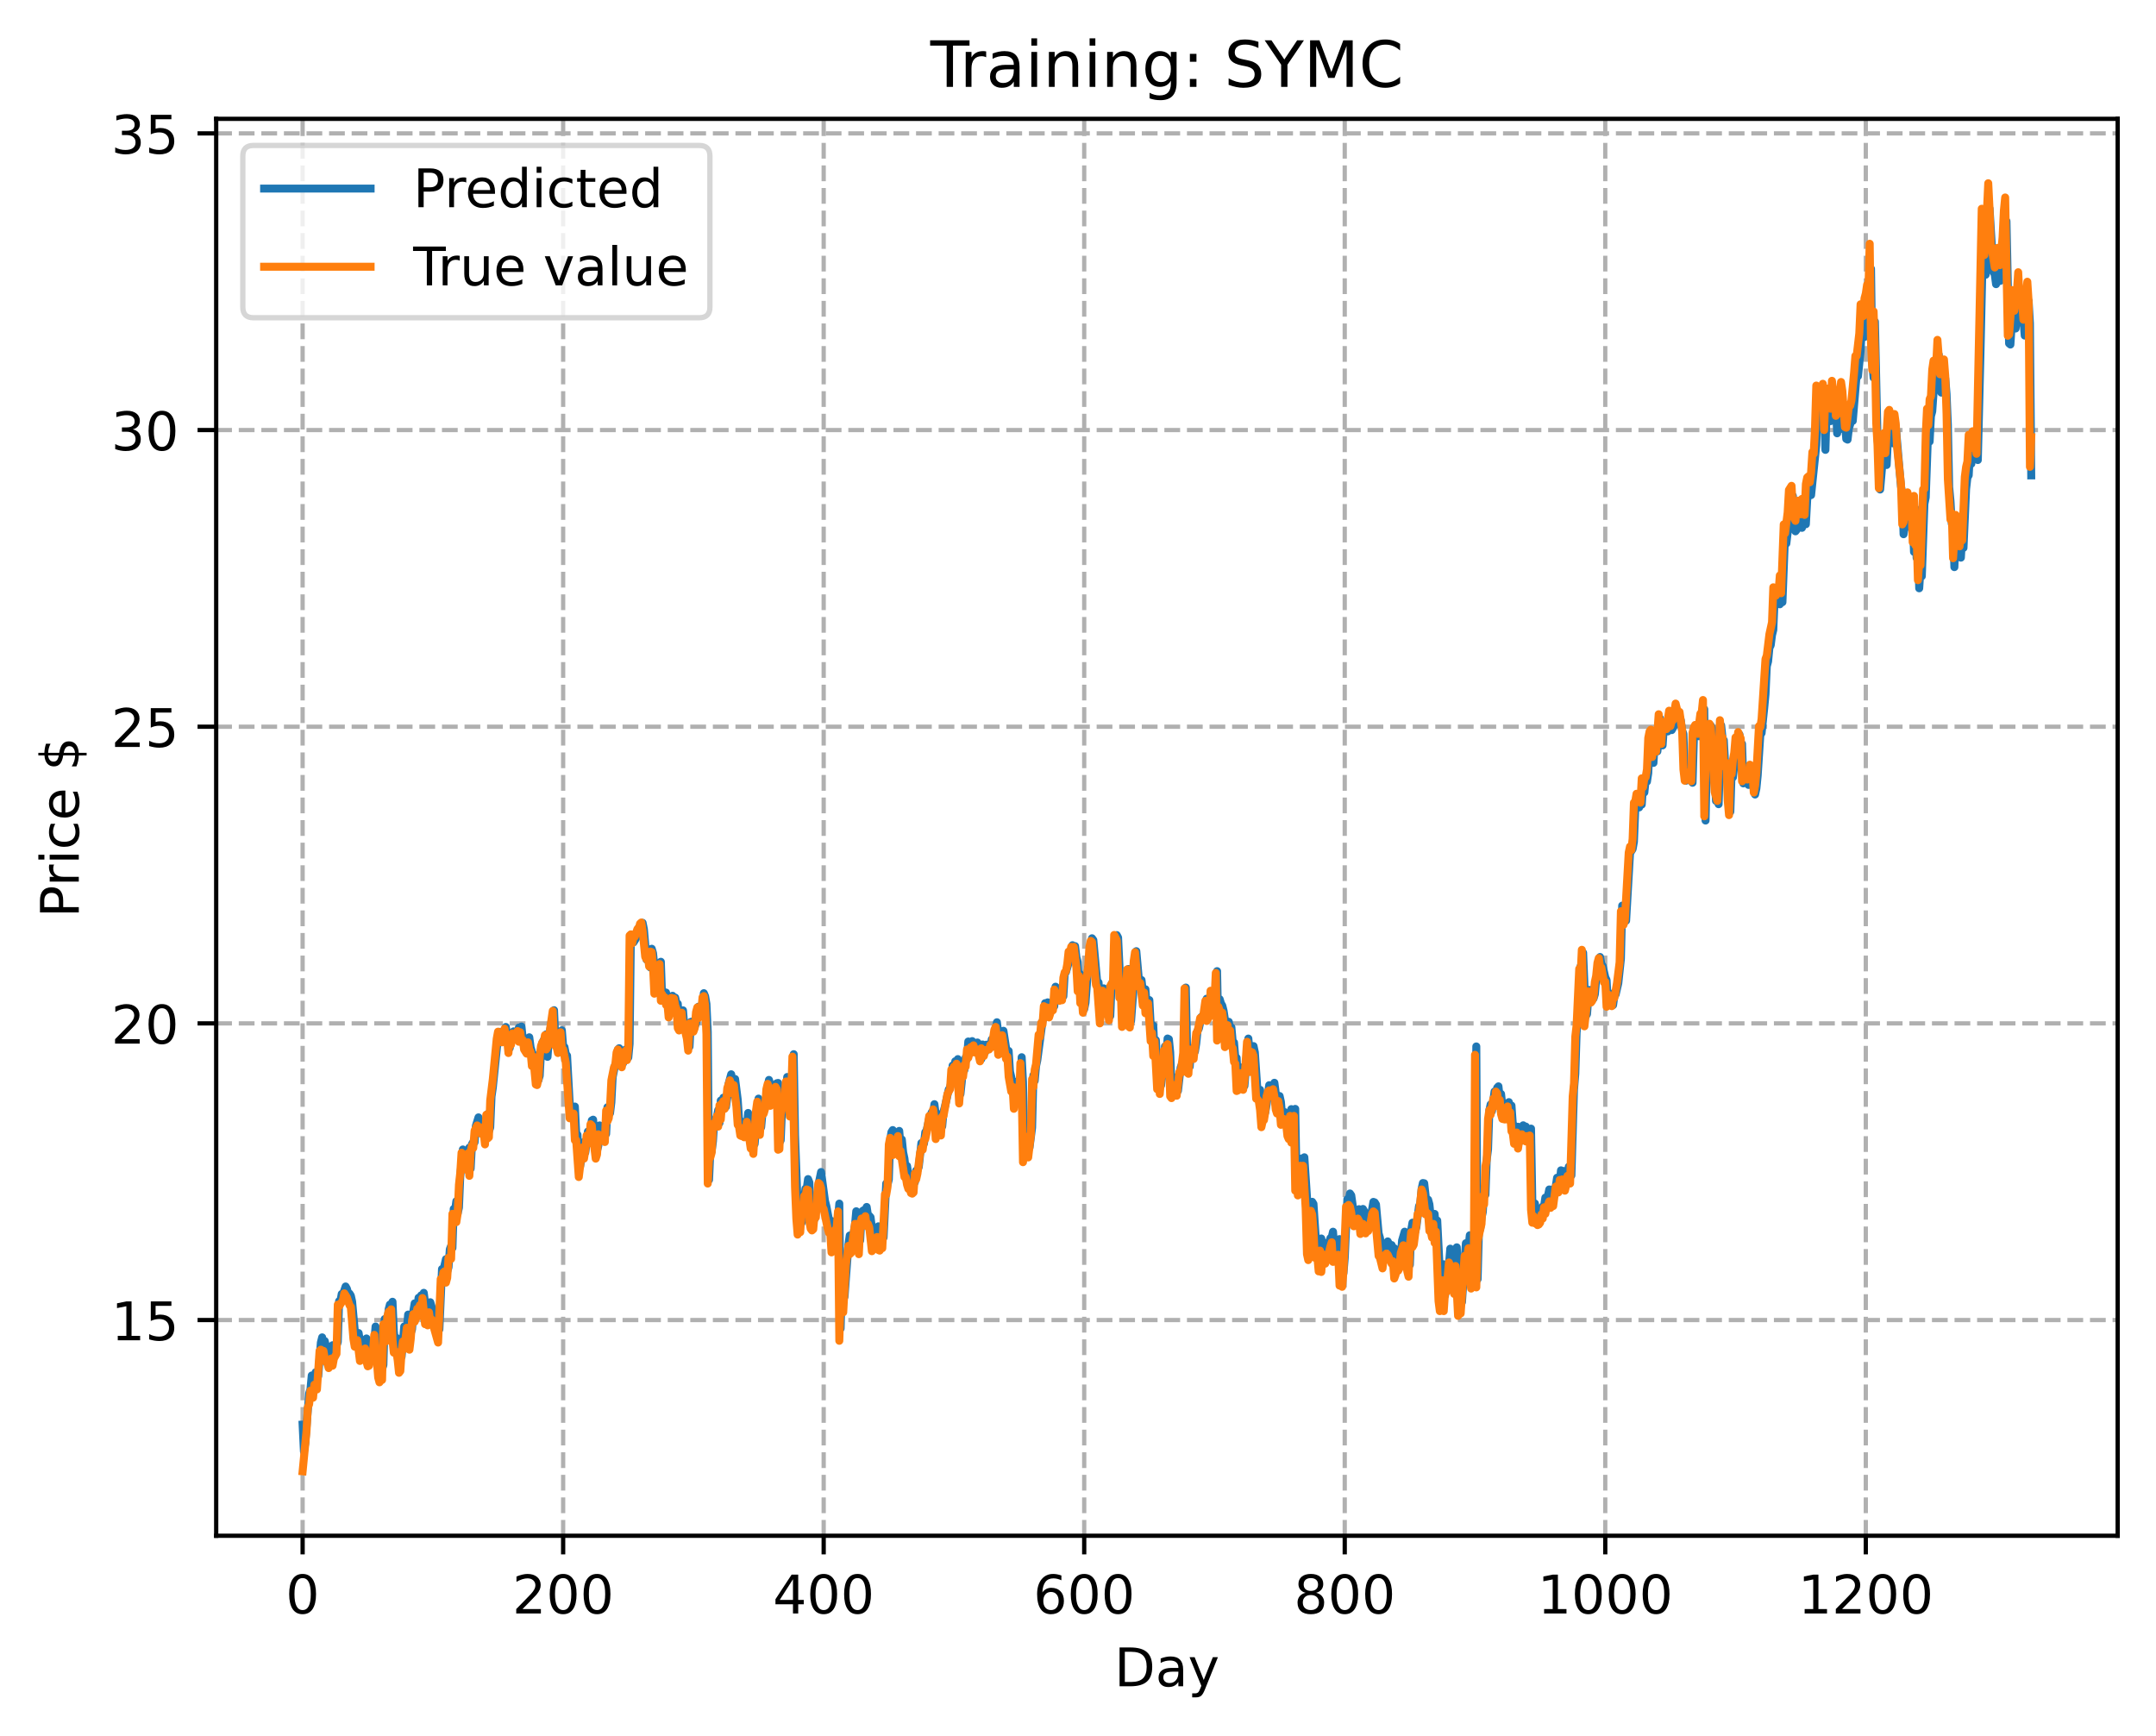 <?xml version="1.0" encoding="utf-8" standalone="no"?>
<!DOCTYPE svg PUBLIC "-//W3C//DTD SVG 1.1//EN"
  "http://www.w3.org/Graphics/SVG/1.1/DTD/svg11.dtd">
<!-- Created with matplotlib (https://matplotlib.org/) -->
<svg height="325.986pt" version="1.1" viewBox="0 0 404.923 325.986" width="404.923pt" xmlns="http://www.w3.org/2000/svg" xmlns:xlink="http://www.w3.org/1999/xlink">
 <defs>
  <style type="text/css">
*{stroke-linecap:butt;stroke-linejoin:round;}
  </style>
 </defs>
 <g id="figure_1">
  <g id="patch_1">
   <path d="M 0 325.986 
L 404.923 325.986 
L 404.923 0 
L 0 0 
z
" style="fill:#ffffff;"/>
  </g>
  <g id="axes_1">
   <g id="patch_2">
    <path d="M 40.603 288.43 
L 397.723 288.43 
L 397.723 22.318 
L 40.603 22.318 
z
" style="fill:#ffffff;"/>
   </g>
   <g id="matplotlib.axis_1">
    <g id="xtick_1">
     <g id="line2d_1">
      <path clip-path="url(#pcc176d4438)" d="M 56.836 288.43 
L 56.836 22.318 
" style="fill:none;stroke:#b0b0b0;stroke-dasharray:2.96,1.28;stroke-dashoffset:0;stroke-width:0.8;"/>
     </g>
     <g id="line2d_2">
      <defs>
       <path d="M 0 0 
L 0 3.5 
" id="m0c1bc9f14c" style="stroke:#000000;stroke-width:0.8;"/>
      </defs>
      <g>
       <use style="stroke:#000000;stroke-width:0.8;" x="56.836" xlink:href="#m0c1bc9f14c" y="288.43"/>
      </g>
     </g>
     <g id="text_1">
      <!-- 0 -->
      <defs>
       <path d="M 31.781 66.406 
Q 24.172 66.406 20.328 58.906 
Q 16.5 51.422 16.5 36.375 
Q 16.5 21.391 20.328 13.891 
Q 24.172 6.391 31.781 6.391 
Q 39.453 6.391 43.281 13.891 
Q 47.125 21.391 47.125 36.375 
Q 47.125 51.422 43.281 58.906 
Q 39.453 66.406 31.781 66.406 
z
M 31.781 74.219 
Q 44.047 74.219 50.516 64.516 
Q 56.984 54.828 56.984 36.375 
Q 56.984 17.969 50.516 8.266 
Q 44.047 -1.422 31.781 -1.422 
Q 19.531 -1.422 13.062 8.266 
Q 6.594 17.969 6.594 36.375 
Q 6.594 54.828 13.062 64.516 
Q 19.531 74.219 31.781 74.219 
z
" id="DejaVuSans-48"/>
      </defs>
      <g transform="translate(53.655 303.029)scale(0.1 -0.1)">
       <use xlink:href="#DejaVuSans-48"/>
      </g>
     </g>
    </g>
    <g id="xtick_2">
     <g id="line2d_3">
      <path clip-path="url(#pcc176d4438)" d="M 105.766 288.43 
L 105.766 22.318 
" style="fill:none;stroke:#b0b0b0;stroke-dasharray:2.96,1.28;stroke-dashoffset:0;stroke-width:0.8;"/>
     </g>
     <g id="line2d_4">
      <g>
       <use style="stroke:#000000;stroke-width:0.8;" x="105.766" xlink:href="#m0c1bc9f14c" y="288.43"/>
      </g>
     </g>
     <g id="text_2">
      <!-- 200 -->
      <defs>
       <path d="M 19.188 8.297 
L 53.609 8.297 
L 53.609 0 
L 7.328 0 
L 7.328 8.297 
Q 12.938 14.109 22.625 23.891 
Q 32.328 33.688 34.812 36.531 
Q 39.547 41.844 41.422 45.531 
Q 43.312 49.219 43.312 52.781 
Q 43.312 58.594 39.234 62.25 
Q 35.156 65.922 28.609 65.922 
Q 23.969 65.922 18.812 64.312 
Q 13.672 62.703 7.812 59.422 
L 7.812 69.391 
Q 13.766 71.781 18.938 73 
Q 24.125 74.219 28.422 74.219 
Q 39.75 74.219 46.484 68.547 
Q 53.219 62.891 53.219 53.422 
Q 53.219 48.922 51.531 44.891 
Q 49.859 40.875 45.406 35.406 
Q 44.188 33.984 37.641 27.219 
Q 31.109 20.453 19.188 8.297 
z
" id="DejaVuSans-50"/>
      </defs>
      <g transform="translate(96.223 303.029)scale(0.1 -0.1)">
       <use xlink:href="#DejaVuSans-50"/>
       <use x="63.623" xlink:href="#DejaVuSans-48"/>
       <use x="127.246" xlink:href="#DejaVuSans-48"/>
      </g>
     </g>
    </g>
    <g id="xtick_3">
     <g id="line2d_5">
      <path clip-path="url(#pcc176d4438)" d="M 154.697 288.43 
L 154.697 22.318 
" style="fill:none;stroke:#b0b0b0;stroke-dasharray:2.96,1.28;stroke-dashoffset:0;stroke-width:0.8;"/>
     </g>
     <g id="line2d_6">
      <g>
       <use style="stroke:#000000;stroke-width:0.8;" x="154.697" xlink:href="#m0c1bc9f14c" y="288.43"/>
      </g>
     </g>
     <g id="text_3">
      <!-- 400 -->
      <defs>
       <path d="M 37.797 64.312 
L 12.891 25.391 
L 37.797 25.391 
z
M 35.203 72.906 
L 47.609 72.906 
L 47.609 25.391 
L 58.016 25.391 
L 58.016 17.188 
L 47.609 17.188 
L 47.609 0 
L 37.797 0 
L 37.797 17.188 
L 4.891 17.188 
L 4.891 26.703 
z
" id="DejaVuSans-52"/>
      </defs>
      <g transform="translate(145.153 303.029)scale(0.1 -0.1)">
       <use xlink:href="#DejaVuSans-52"/>
       <use x="63.623" xlink:href="#DejaVuSans-48"/>
       <use x="127.246" xlink:href="#DejaVuSans-48"/>
      </g>
     </g>
    </g>
    <g id="xtick_4">
     <g id="line2d_7">
      <path clip-path="url(#pcc176d4438)" d="M 203.628 288.43 
L 203.628 22.318 
" style="fill:none;stroke:#b0b0b0;stroke-dasharray:2.96,1.28;stroke-dashoffset:0;stroke-width:0.8;"/>
     </g>
     <g id="line2d_8">
      <g>
       <use style="stroke:#000000;stroke-width:0.8;" x="203.628" xlink:href="#m0c1bc9f14c" y="288.43"/>
      </g>
     </g>
     <g id="text_4">
      <!-- 600 -->
      <defs>
       <path d="M 33.016 40.375 
Q 26.375 40.375 22.484 35.828 
Q 18.609 31.297 18.609 23.391 
Q 18.609 15.531 22.484 10.953 
Q 26.375 6.391 33.016 6.391 
Q 39.656 6.391 43.531 10.953 
Q 47.406 15.531 47.406 23.391 
Q 47.406 31.297 43.531 35.828 
Q 39.656 40.375 33.016 40.375 
z
M 52.594 71.297 
L 52.594 62.312 
Q 48.875 64.062 45.094 64.984 
Q 41.312 65.922 37.594 65.922 
Q 27.828 65.922 22.672 59.328 
Q 17.531 52.734 16.797 39.406 
Q 19.672 43.656 24.016 45.922 
Q 28.375 48.188 33.594 48.188 
Q 44.578 48.188 50.953 41.516 
Q 57.328 34.859 57.328 23.391 
Q 57.328 12.156 50.688 5.359 
Q 44.047 -1.422 33.016 -1.422 
Q 20.359 -1.422 13.672 8.266 
Q 6.984 17.969 6.984 36.375 
Q 6.984 53.656 15.188 63.938 
Q 23.391 74.219 37.203 74.219 
Q 40.922 74.219 44.703 73.484 
Q 48.484 72.75 52.594 71.297 
z
" id="DejaVuSans-54"/>
      </defs>
      <g transform="translate(194.084 303.029)scale(0.1 -0.1)">
       <use xlink:href="#DejaVuSans-54"/>
       <use x="63.623" xlink:href="#DejaVuSans-48"/>
       <use x="127.246" xlink:href="#DejaVuSans-48"/>
      </g>
     </g>
    </g>
    <g id="xtick_5">
     <g id="line2d_9">
      <path clip-path="url(#pcc176d4438)" d="M 252.558 288.43 
L 252.558 22.318 
" style="fill:none;stroke:#b0b0b0;stroke-dasharray:2.96,1.28;stroke-dashoffset:0;stroke-width:0.8;"/>
     </g>
     <g id="line2d_10">
      <g>
       <use style="stroke:#000000;stroke-width:0.8;" x="252.558" xlink:href="#m0c1bc9f14c" y="288.43"/>
      </g>
     </g>
     <g id="text_5">
      <!-- 800 -->
      <defs>
       <path d="M 31.781 34.625 
Q 24.75 34.625 20.719 30.859 
Q 16.703 27.094 16.703 20.516 
Q 16.703 13.922 20.719 10.156 
Q 24.75 6.391 31.781 6.391 
Q 38.812 6.391 42.859 10.172 
Q 46.922 13.969 46.922 20.516 
Q 46.922 27.094 42.891 30.859 
Q 38.875 34.625 31.781 34.625 
z
M 21.922 38.812 
Q 15.578 40.375 12.031 44.719 
Q 8.5 49.078 8.5 55.328 
Q 8.5 64.062 14.719 69.141 
Q 20.953 74.219 31.781 74.219 
Q 42.672 74.219 48.875 69.141 
Q 55.078 64.062 55.078 55.328 
Q 55.078 49.078 51.531 44.719 
Q 48 40.375 41.703 38.812 
Q 48.828 37.156 52.797 32.312 
Q 56.781 27.484 56.781 20.516 
Q 56.781 9.906 50.312 4.234 
Q 43.844 -1.422 31.781 -1.422 
Q 19.734 -1.422 13.25 4.234 
Q 6.781 9.906 6.781 20.516 
Q 6.781 27.484 10.781 32.312 
Q 14.797 37.156 21.922 38.812 
z
M 18.312 54.391 
Q 18.312 48.734 21.844 45.562 
Q 25.391 42.391 31.781 42.391 
Q 38.141 42.391 41.719 45.562 
Q 45.312 48.734 45.312 54.391 
Q 45.312 60.062 41.719 63.234 
Q 38.141 66.406 31.781 66.406 
Q 25.391 66.406 21.844 63.234 
Q 18.312 60.062 18.312 54.391 
z
" id="DejaVuSans-56"/>
      </defs>
      <g transform="translate(243.015 303.029)scale(0.1 -0.1)">
       <use xlink:href="#DejaVuSans-56"/>
       <use x="63.623" xlink:href="#DejaVuSans-48"/>
       <use x="127.246" xlink:href="#DejaVuSans-48"/>
      </g>
     </g>
    </g>
    <g id="xtick_6">
     <g id="line2d_11">
      <path clip-path="url(#pcc176d4438)" d="M 301.489 288.43 
L 301.489 22.318 
" style="fill:none;stroke:#b0b0b0;stroke-dasharray:2.96,1.28;stroke-dashoffset:0;stroke-width:0.8;"/>
     </g>
     <g id="line2d_12">
      <g>
       <use style="stroke:#000000;stroke-width:0.8;" x="301.489" xlink:href="#m0c1bc9f14c" y="288.43"/>
      </g>
     </g>
     <g id="text_6">
      <!-- 1000 -->
      <defs>
       <path d="M 12.406 8.297 
L 28.516 8.297 
L 28.516 63.922 
L 10.984 60.406 
L 10.984 69.391 
L 28.422 72.906 
L 38.281 72.906 
L 38.281 8.297 
L 54.391 8.297 
L 54.391 0 
L 12.406 0 
z
" id="DejaVuSans-49"/>
      </defs>
      <g transform="translate(288.764 303.029)scale(0.1 -0.1)">
       <use xlink:href="#DejaVuSans-49"/>
       <use x="63.623" xlink:href="#DejaVuSans-48"/>
       <use x="127.246" xlink:href="#DejaVuSans-48"/>
       <use x="190.869" xlink:href="#DejaVuSans-48"/>
      </g>
     </g>
    </g>
    <g id="xtick_7">
     <g id="line2d_13">
      <path clip-path="url(#pcc176d4438)" d="M 350.419 288.43 
L 350.419 22.318 
" style="fill:none;stroke:#b0b0b0;stroke-dasharray:2.96,1.28;stroke-dashoffset:0;stroke-width:0.8;"/>
     </g>
     <g id="line2d_14">
      <g>
       <use style="stroke:#000000;stroke-width:0.8;" x="350.419" xlink:href="#m0c1bc9f14c" y="288.43"/>
      </g>
     </g>
     <g id="text_7">
      <!-- 1200 -->
      <g transform="translate(337.694 303.029)scale(0.1 -0.1)">
       <use xlink:href="#DejaVuSans-49"/>
       <use x="63.623" xlink:href="#DejaVuSans-50"/>
       <use x="127.246" xlink:href="#DejaVuSans-48"/>
       <use x="190.869" xlink:href="#DejaVuSans-48"/>
      </g>
     </g>
    </g>
    <g id="text_8">
     <!-- Day -->
     <defs>
      <path d="M 19.672 64.797 
L 19.672 8.109 
L 31.594 8.109 
Q 46.688 8.109 53.688 14.938 
Q 60.688 21.781 60.688 36.531 
Q 60.688 51.172 53.688 57.984 
Q 46.688 64.797 31.594 64.797 
z
M 9.812 72.906 
L 30.078 72.906 
Q 51.266 72.906 61.172 64.094 
Q 71.094 55.281 71.094 36.531 
Q 71.094 17.672 61.125 8.828 
Q 51.172 0 30.078 0 
L 9.812 0 
z
" id="DejaVuSans-68"/>
      <path d="M 34.281 27.484 
Q 23.391 27.484 19.188 25 
Q 14.984 22.516 14.984 16.5 
Q 14.984 11.719 18.141 8.906 
Q 21.297 6.109 26.703 6.109 
Q 34.188 6.109 38.703 11.406 
Q 43.219 16.703 43.219 25.484 
L 43.219 27.484 
z
M 52.203 31.203 
L 52.203 0 
L 43.219 0 
L 43.219 8.297 
Q 40.141 3.328 35.547 0.953 
Q 30.953 -1.422 24.312 -1.422 
Q 15.922 -1.422 10.953 3.297 
Q 6 8.016 6 15.922 
Q 6 25.141 12.172 29.828 
Q 18.359 34.516 30.609 34.516 
L 43.219 34.516 
L 43.219 35.406 
Q 43.219 41.609 39.141 45 
Q 35.062 48.391 27.688 48.391 
Q 23 48.391 18.547 47.266 
Q 14.109 46.141 10.016 43.891 
L 10.016 52.203 
Q 14.938 54.109 19.578 55.047 
Q 24.219 56 28.609 56 
Q 40.484 56 46.344 49.844 
Q 52.203 43.703 52.203 31.203 
z
" id="DejaVuSans-97"/>
      <path d="M 32.172 -5.078 
Q 28.375 -14.844 24.75 -17.812 
Q 21.141 -20.797 15.094 -20.797 
L 7.906 -20.797 
L 7.906 -13.281 
L 13.188 -13.281 
Q 16.891 -13.281 18.938 -11.516 
Q 21 -9.766 23.484 -3.219 
L 25.094 0.875 
L 2.984 54.688 
L 12.5 54.688 
L 29.594 11.922 
L 46.688 54.688 
L 56.203 54.688 
z
" id="DejaVuSans-121"/>
     </defs>
     <g transform="translate(209.29 316.707)scale(0.1 -0.1)">
      <use xlink:href="#DejaVuSans-68"/>
      <use x="77.002" xlink:href="#DejaVuSans-97"/>
      <use x="138.281" xlink:href="#DejaVuSans-121"/>
     </g>
    </g>
   </g>
   <g id="matplotlib.axis_2">
    <g id="ytick_1">
     <g id="line2d_15">
      <path clip-path="url(#pcc176d4438)" d="M 40.603 247.919 
L 397.723 247.919 
" style="fill:none;stroke:#b0b0b0;stroke-dasharray:2.96,1.28;stroke-dashoffset:0;stroke-width:0.8;"/>
     </g>
     <g id="line2d_16">
      <defs>
       <path d="M 0 0 
L -3.5 0 
" id="m9396e78003" style="stroke:#000000;stroke-width:0.8;"/>
      </defs>
      <g>
       <use style="stroke:#000000;stroke-width:0.8;" x="40.603" xlink:href="#m9396e78003" y="247.919"/>
      </g>
     </g>
     <g id="text_9">
      <!-- 15 -->
      <defs>
       <path d="M 10.797 72.906 
L 49.516 72.906 
L 49.516 64.594 
L 19.828 64.594 
L 19.828 46.734 
Q 21.969 47.469 24.109 47.828 
Q 26.266 48.188 28.422 48.188 
Q 40.625 48.188 47.75 41.5 
Q 54.891 34.812 54.891 23.391 
Q 54.891 11.625 47.562 5.094 
Q 40.234 -1.422 26.906 -1.422 
Q 22.312 -1.422 17.547 -0.641 
Q 12.797 0.141 7.719 1.703 
L 7.719 11.625 
Q 12.109 9.234 16.797 8.062 
Q 21.484 6.891 26.703 6.891 
Q 35.156 6.891 40.078 11.328 
Q 45.016 15.766 45.016 23.391 
Q 45.016 31 40.078 35.438 
Q 35.156 39.891 26.703 39.891 
Q 22.75 39.891 18.812 39.016 
Q 14.891 38.141 10.797 36.281 
z
" id="DejaVuSans-53"/>
      </defs>
      <g transform="translate(20.878 251.718)scale(0.1 -0.1)">
       <use xlink:href="#DejaVuSans-49"/>
       <use x="63.623" xlink:href="#DejaVuSans-53"/>
      </g>
     </g>
    </g>
    <g id="ytick_2">
     <g id="line2d_17">
      <path clip-path="url(#pcc176d4438)" d="M 40.603 192.203 
L 397.723 192.203 
" style="fill:none;stroke:#b0b0b0;stroke-dasharray:2.96,1.28;stroke-dashoffset:0;stroke-width:0.8;"/>
     </g>
     <g id="line2d_18">
      <g>
       <use style="stroke:#000000;stroke-width:0.8;" x="40.603" xlink:href="#m9396e78003" y="192.203"/>
      </g>
     </g>
     <g id="text_10">
      <!-- 20 -->
      <g transform="translate(20.878 196.002)scale(0.1 -0.1)">
       <use xlink:href="#DejaVuSans-50"/>
       <use x="63.623" xlink:href="#DejaVuSans-48"/>
      </g>
     </g>
    </g>
    <g id="ytick_3">
     <g id="line2d_19">
      <path clip-path="url(#pcc176d4438)" d="M 40.603 136.486 
L 397.723 136.486 
" style="fill:none;stroke:#b0b0b0;stroke-dasharray:2.96,1.28;stroke-dashoffset:0;stroke-width:0.8;"/>
     </g>
     <g id="line2d_20">
      <g>
       <use style="stroke:#000000;stroke-width:0.8;" x="40.603" xlink:href="#m9396e78003" y="136.486"/>
      </g>
     </g>
     <g id="text_11">
      <!-- 25 -->
      <g transform="translate(20.878 140.286)scale(0.1 -0.1)">
       <use xlink:href="#DejaVuSans-50"/>
       <use x="63.623" xlink:href="#DejaVuSans-53"/>
      </g>
     </g>
    </g>
    <g id="ytick_4">
     <g id="line2d_21">
      <path clip-path="url(#pcc176d4438)" d="M 40.603 80.77 
L 397.723 80.77 
" style="fill:none;stroke:#b0b0b0;stroke-dasharray:2.96,1.28;stroke-dashoffset:0;stroke-width:0.8;"/>
     </g>
     <g id="line2d_22">
      <g>
       <use style="stroke:#000000;stroke-width:0.8;" x="40.603" xlink:href="#m9396e78003" y="80.77"/>
      </g>
     </g>
     <g id="text_12">
      <!-- 30 -->
      <defs>
       <path d="M 40.578 39.312 
Q 47.656 37.797 51.625 33 
Q 55.609 28.219 55.609 21.188 
Q 55.609 10.406 48.188 4.484 
Q 40.766 -1.422 27.094 -1.422 
Q 22.516 -1.422 17.656 -0.516 
Q 12.797 0.391 7.625 2.203 
L 7.625 11.719 
Q 11.719 9.328 16.594 8.109 
Q 21.484 6.891 26.812 6.891 
Q 36.078 6.891 40.938 10.547 
Q 45.797 14.203 45.797 21.188 
Q 45.797 27.641 41.281 31.266 
Q 36.766 34.906 28.719 34.906 
L 20.219 34.906 
L 20.219 43.016 
L 29.109 43.016 
Q 36.375 43.016 40.234 45.922 
Q 44.094 48.828 44.094 54.297 
Q 44.094 59.906 40.109 62.906 
Q 36.141 65.922 28.719 65.922 
Q 24.656 65.922 20.016 65.031 
Q 15.375 64.156 9.812 62.312 
L 9.812 71.094 
Q 15.438 72.656 20.344 73.438 
Q 25.25 74.219 29.594 74.219 
Q 40.828 74.219 47.359 69.109 
Q 53.906 64.016 53.906 55.328 
Q 53.906 49.266 50.438 45.094 
Q 46.969 40.922 40.578 39.312 
z
" id="DejaVuSans-51"/>
      </defs>
      <g transform="translate(20.878 84.569)scale(0.1 -0.1)">
       <use xlink:href="#DejaVuSans-51"/>
       <use x="63.623" xlink:href="#DejaVuSans-48"/>
      </g>
     </g>
    </g>
    <g id="ytick_5">
     <g id="line2d_23">
      <path clip-path="url(#pcc176d4438)" d="M 40.603 25.054 
L 397.723 25.054 
" style="fill:none;stroke:#b0b0b0;stroke-dasharray:2.96,1.28;stroke-dashoffset:0;stroke-width:0.8;"/>
     </g>
     <g id="line2d_24">
      <g>
       <use style="stroke:#000000;stroke-width:0.8;" x="40.603" xlink:href="#m9396e78003" y="25.054"/>
      </g>
     </g>
     <g id="text_13">
      <!-- 35 -->
      <g transform="translate(20.878 28.853)scale(0.1 -0.1)">
       <use xlink:href="#DejaVuSans-51"/>
       <use x="63.623" xlink:href="#DejaVuSans-53"/>
      </g>
     </g>
    </g>
    <g id="text_14">
     <!-- Price $ -->
     <defs>
      <path d="M 19.672 64.797 
L 19.672 37.406 
L 32.078 37.406 
Q 38.969 37.406 42.719 40.969 
Q 46.484 44.531 46.484 51.125 
Q 46.484 57.672 42.719 61.234 
Q 38.969 64.797 32.078 64.797 
z
M 9.812 72.906 
L 32.078 72.906 
Q 44.344 72.906 50.609 67.359 
Q 56.891 61.812 56.891 51.125 
Q 56.891 40.328 50.609 34.812 
Q 44.344 29.297 32.078 29.297 
L 19.672 29.297 
L 19.672 0 
L 9.812 0 
z
" id="DejaVuSans-80"/>
      <path d="M 41.109 46.297 
Q 39.594 47.172 37.812 47.578 
Q 36.031 48 33.891 48 
Q 26.266 48 22.188 43.047 
Q 18.109 38.094 18.109 28.812 
L 18.109 0 
L 9.078 0 
L 9.078 54.688 
L 18.109 54.688 
L 18.109 46.188 
Q 20.953 51.172 25.484 53.578 
Q 30.031 56 36.531 56 
Q 37.453 56 38.578 55.875 
Q 39.703 55.766 41.062 55.516 
z
" id="DejaVuSans-114"/>
      <path d="M 9.422 54.688 
L 18.406 54.688 
L 18.406 0 
L 9.422 0 
z
M 9.422 75.984 
L 18.406 75.984 
L 18.406 64.594 
L 9.422 64.594 
z
" id="DejaVuSans-105"/>
      <path d="M 48.781 52.594 
L 48.781 44.188 
Q 44.969 46.297 41.141 47.344 
Q 37.312 48.391 33.406 48.391 
Q 24.656 48.391 19.812 42.844 
Q 14.984 37.312 14.984 27.297 
Q 14.984 17.281 19.812 11.734 
Q 24.656 6.203 33.406 6.203 
Q 37.312 6.203 41.141 7.25 
Q 44.969 8.297 48.781 10.406 
L 48.781 2.094 
Q 45.016 0.344 40.984 -0.531 
Q 36.969 -1.422 32.422 -1.422 
Q 20.062 -1.422 12.781 6.344 
Q 5.516 14.109 5.516 27.297 
Q 5.516 40.672 12.859 48.328 
Q 20.219 56 33.016 56 
Q 37.156 56 41.109 55.141 
Q 45.062 54.297 48.781 52.594 
z
" id="DejaVuSans-99"/>
      <path d="M 56.203 29.594 
L 56.203 25.203 
L 14.891 25.203 
Q 15.484 15.922 20.484 11.062 
Q 25.484 6.203 34.422 6.203 
Q 39.594 6.203 44.453 7.469 
Q 49.312 8.734 54.109 11.281 
L 54.109 2.781 
Q 49.266 0.734 44.188 -0.344 
Q 39.109 -1.422 33.891 -1.422 
Q 20.797 -1.422 13.156 6.188 
Q 5.516 13.812 5.516 26.812 
Q 5.516 40.234 12.766 48.109 
Q 20.016 56 32.328 56 
Q 43.359 56 49.781 48.891 
Q 56.203 41.797 56.203 29.594 
z
M 47.219 32.234 
Q 47.125 39.594 43.094 43.984 
Q 39.062 48.391 32.422 48.391 
Q 24.906 48.391 20.391 44.141 
Q 15.875 39.891 15.188 32.172 
z
" id="DejaVuSans-101"/>
      <path id="DejaVuSans-32"/>
      <path d="M 33.797 -14.703 
L 28.906 -14.703 
L 28.859 0 
Q 23.734 0.094 18.609 1.188 
Q 13.484 2.297 8.297 4.5 
L 8.297 13.281 
Q 13.281 10.156 18.375 8.562 
Q 23.484 6.984 28.906 6.938 
L 28.906 29.203 
Q 18.109 30.953 13.203 35.156 
Q 8.297 39.359 8.297 46.688 
Q 8.297 54.641 13.625 59.219 
Q 18.953 63.812 28.906 64.5 
L 28.906 75.984 
L 33.797 75.984 
L 33.797 64.656 
Q 38.328 64.453 42.578 63.688 
Q 46.828 62.938 50.875 61.625 
L 50.875 53.078 
Q 46.828 55.125 42.547 56.25 
Q 38.281 57.375 33.797 57.562 
L 33.797 36.719 
Q 44.875 35.016 50.094 30.609 
Q 55.328 26.219 55.328 18.609 
Q 55.328 10.359 49.781 5.594 
Q 44.234 0.828 33.797 0.094 
z
M 28.906 37.594 
L 28.906 57.625 
Q 23.25 56.984 20.266 54.391 
Q 17.281 51.812 17.281 47.516 
Q 17.281 43.312 20.031 40.969 
Q 22.797 38.625 28.906 37.594 
z
M 33.797 28.219 
L 33.797 7.078 
Q 39.984 7.906 43.141 10.594 
Q 46.297 13.281 46.297 17.672 
Q 46.297 21.969 43.281 24.5 
Q 40.281 27.047 33.797 28.219 
z
" id="DejaVuSans-36"/>
     </defs>
     <g transform="translate(14.798 172.342)rotate(-90)scale(0.1 -0.1)">
      <use xlink:href="#DejaVuSans-80"/>
      <use x="58.553" xlink:href="#DejaVuSans-114"/>
      <use x="99.666" xlink:href="#DejaVuSans-105"/>
      <use x="127.449" xlink:href="#DejaVuSans-99"/>
      <use x="182.43" xlink:href="#DejaVuSans-101"/>
      <use x="243.953" xlink:href="#DejaVuSans-32"/>
      <use x="275.74" xlink:href="#DejaVuSans-36"/>
     </g>
    </g>
   </g>
   <g id="line2d_25">
    <path clip-path="url(#pcc176d4438)" d="M 56.836 267.564 
L 57.081 272.604 
L 57.325 271.057 
L 58.059 261.709 
L 58.304 260.963 
L 58.548 258.335 
L 58.793 260.433 
L 59.038 260.376 
L 59.282 257.73 
L 59.772 258.434 
L 60.261 252.15 
L 60.506 251.174 
L 60.75 252.972 
L 60.995 251.861 
L 61.484 254.056 
L 61.729 254.324 
L 61.974 255.181 
L 62.218 253.499 
L 62.463 252.649 
L 62.708 254.897 
L 62.952 253.486 
L 63.441 252.041 
L 63.686 244.372 
L 63.931 244.427 
L 64.175 243.028 
L 64.42 243.089 
L 64.909 241.618 
L 65.154 242.051 
L 65.399 242.913 
L 65.643 242.953 
L 65.888 243.348 
L 66.133 244.445 
L 66.622 249.824 
L 66.867 250.404 
L 67.356 250.361 
L 67.845 253.503 
L 68.09 251.998 
L 68.335 252.075 
L 68.824 251.379 
L 69.069 253.67 
L 69.313 254.489 
L 69.558 253.775 
L 69.802 252.627 
L 70.047 252.987 
L 70.292 252.188 
L 70.536 249.14 
L 70.781 253.302 
L 71.026 254.272 
L 71.27 256.772 
L 71.515 257.838 
L 72.004 256.375 
L 72.249 247.738 
L 72.494 248.997 
L 72.738 249.156 
L 72.983 245.938 
L 73.228 245.014 
L 73.472 245.394 
L 73.717 244.486 
L 73.962 250.006 
L 74.206 252.326 
L 74.451 251.264 
L 75.185 254.81 
L 75.429 254.794 
L 75.919 249.121 
L 76.163 250.582 
L 76.408 249.761 
L 76.653 246.893 
L 77.142 250.39 
L 77.387 249.671 
L 77.631 246.239 
L 77.876 244.787 
L 78.121 246.416 
L 78.365 246.1 
L 78.61 243.742 
L 78.855 245.041 
L 79.099 243.286 
L 79.344 244.647 
L 79.589 242.81 
L 80.078 246.621 
L 80.323 245.523 
L 80.567 247.355 
L 80.812 244.577 
L 82.28 249.423 
L 82.524 249.667 
L 83.014 238.346 
L 83.258 238.631 
L 83.748 236.495 
L 83.992 238.812 
L 84.237 238.009 
L 84.482 234.642 
L 84.726 233.999 
L 84.971 234.387 
L 85.216 227.05 
L 85.46 227.413 
L 85.705 225.6 
L 85.95 227.913 
L 86.194 226.807 
L 86.439 220.997 
L 86.928 215.884 
L 87.173 217.476 
L 87.662 216.426 
L 87.907 217.993 
L 88.151 215.537 
L 88.396 219.477 
L 88.641 214.871 
L 88.885 214.485 
L 89.13 214.538 
L 89.375 211.451 
L 89.864 209.857 
L 90.109 211.074 
L 90.353 210.591 
L 90.598 211.571 
L 90.843 211.48 
L 91.087 211.549 
L 91.332 213.281 
L 91.577 209.232 
L 91.821 212.469 
L 92.066 211.767 
L 92.311 205.95 
L 92.555 204.281 
L 93.534 194.774 
L 93.778 193.798 
L 94.023 194.148 
L 94.268 195.391 
L 94.512 195.022 
L 94.757 194.192 
L 95.002 192.877 
L 95.246 194.45 
L 95.491 194.78 
L 95.736 196.835 
L 95.98 194.156 
L 96.225 195.118 
L 96.47 193.706 
L 96.714 194.644 
L 96.959 194.219 
L 97.204 194.395 
L 97.448 192.989 
L 97.693 195.384 
L 97.938 192.798 
L 98.182 195.105 
L 98.427 195.08 
L 98.672 197.227 
L 98.916 196.978 
L 99.161 196.921 
L 99.405 194.815 
L 99.65 196.711 
L 99.895 197.525 
L 100.139 198.737 
L 100.384 198.167 
L 100.629 201.182 
L 100.873 202.603 
L 101.118 202.886 
L 101.363 202.049 
L 101.607 197.428 
L 101.852 195.863 
L 102.341 194.947 
L 102.586 194.255 
L 102.831 198.488 
L 103.075 195.071 
L 103.565 191.889 
L 103.809 191.207 
L 104.054 189.728 
L 104.299 195.454 
L 104.543 195.795 
L 104.788 195.445 
L 105.032 197.17 
L 105.522 193.51 
L 105.766 196.581 
L 106.011 196.643 
L 106.256 197.926 
L 106.5 198.261 
L 106.99 207.119 
L 107.234 208.786 
L 107.479 208.539 
L 107.724 208.529 
L 107.968 207.826 
L 108.213 212.834 
L 108.458 213.118 
L 108.702 218.179 
L 108.947 219.071 
L 109.192 217.583 
L 109.436 215.058 
L 109.681 214.485 
L 109.926 216.44 
L 110.415 212.516 
L 110.904 213.516 
L 111.149 210.432 
L 111.393 210.289 
L 111.638 213.205 
L 112.127 216.142 
L 112.372 215.175 
L 112.617 211.369 
L 112.861 212.37 
L 113.351 212.455 
L 113.595 212.277 
L 113.84 212.962 
L 114.085 207.953 
L 114.329 209.084 
L 114.574 209.062 
L 114.819 207.037 
L 115.063 202.298 
L 115.553 199.914 
L 115.797 199.564 
L 116.042 197.154 
L 116.287 196.869 
L 116.531 198.963 
L 116.776 198.816 
L 117.02 199.693 
L 117.265 197.715 
L 117.51 197.111 
L 117.754 196.988 
L 117.999 198.617 
L 118.244 196.064 
L 118.488 175.56 
L 118.733 175.861 
L 118.978 177.005 
L 119.467 176.209 
L 119.956 174.223 
L 120.201 174.556 
L 120.69 173.323 
L 120.935 174.534 
L 121.424 180.228 
L 121.669 178.898 
L 121.914 179.211 
L 122.158 181.705 
L 122.403 178.187 
L 122.648 179.025 
L 122.892 181.465 
L 123.137 185.426 
L 123.381 184.331 
L 123.626 181.665 
L 123.871 184.475 
L 124.115 180.634 
L 124.36 187.641 
L 124.605 186.197 
L 124.849 187.782 
L 125.094 186.42 
L 125.339 188.516 
L 125.583 187.877 
L 125.828 190.311 
L 126.073 189.653 
L 126.317 187.024 
L 126.562 187.483 
L 126.807 187.358 
L 127.051 188.382 
L 127.296 188.518 
L 127.541 192.411 
L 127.785 193.006 
L 128.275 189.755 
L 128.519 192.786 
L 128.764 192.57 
L 129.008 193.508 
L 129.253 193.829 
L 129.498 196.583 
L 129.742 191.935 
L 129.987 191.858 
L 130.232 192.071 
L 130.476 192.848 
L 130.721 192.157 
L 130.966 189.966 
L 131.21 189.061 
L 131.455 190.502 
L 131.7 189.52 
L 131.944 189.273 
L 132.189 186.531 
L 132.434 187.12 
L 132.678 188.562 
L 132.923 193.795 
L 133.168 221.587 
L 133.412 216.068 
L 133.657 216.224 
L 133.902 214.333 
L 134.146 210.567 
L 134.636 209.843 
L 134.88 208.505 
L 135.125 210.912 
L 135.369 206.698 
L 135.614 208.57 
L 135.859 206.159 
L 136.103 206.468 
L 136.348 207.86 
L 136.593 206.142 
L 136.837 203.571 
L 137.327 201.763 
L 137.816 204.395 
L 138.061 202.651 
L 138.55 206.511 
L 138.795 210.15 
L 139.039 210.477 
L 139.284 211.636 
L 139.529 211.74 
L 139.773 211.447 
L 140.018 212.204 
L 140.263 211.989 
L 140.507 209.029 
L 140.752 211.407 
L 140.996 212.475 
L 141.241 214.28 
L 141.486 213.794 
L 141.73 214.856 
L 142.464 206.333 
L 142.709 207.889 
L 142.954 211.704 
L 143.198 209.03 
L 143.443 208.181 
L 143.932 207.634 
L 144.177 204.062 
L 144.422 202.821 
L 144.666 203.682 
L 144.911 207.036 
L 145.156 206.356 
L 145.4 204.157 
L 145.645 205.261 
L 145.89 203.449 
L 146.134 203.39 
L 146.379 214.565 
L 146.624 214.157 
L 146.868 208.446 
L 147.357 204.921 
L 147.602 205.226 
L 147.847 202.273 
L 148.091 202.621 
L 148.336 204.811 
L 148.581 208.607 
L 148.825 205.102 
L 149.07 197.989 
L 149.315 213.164 
L 149.804 226.61 
L 150.049 228.643 
L 150.293 228.293 
L 150.538 229.696 
L 150.783 226.191 
L 151.027 225.445 
L 151.272 223.238 
L 151.517 223.207 
L 151.761 221.448 
L 152.006 222.074 
L 152.251 227.391 
L 152.495 228.907 
L 152.74 229.241 
L 152.984 228.961 
L 153.229 226.485 
L 153.474 226.587 
L 153.718 222.503 
L 154.208 220.12 
L 154.942 225.536 
L 155.186 226.474 
L 155.676 229.038 
L 155.92 229.663 
L 156.165 229.311 
L 156.41 233.286 
L 157.144 229.396 
L 157.388 228.912 
L 157.633 226.051 
L 157.878 249.514 
L 158.122 240.767 
L 158.367 242.642 
L 158.612 243.543 
L 159.345 233.768 
L 159.59 232.038 
L 159.835 233.698 
L 160.079 232.861 
L 160.569 230.173 
L 160.813 227.49 
L 161.058 228.49 
L 161.547 232.974 
L 161.792 228.258 
L 162.037 227.409 
L 162.281 227.261 
L 162.526 227.387 
L 162.771 226.682 
L 163.015 228.269 
L 163.26 228.345 
L 163.505 228.626 
L 163.994 232.578 
L 164.483 230.637 
L 164.728 232.028 
L 164.972 230.317 
L 165.217 232.742 
L 165.462 232.448 
L 165.706 231.308 
L 165.951 232.409 
L 166.44 222.281 
L 166.685 222.511 
L 166.93 221.544 
L 167.174 214.233 
L 167.419 212.625 
L 167.664 212.242 
L 167.908 214.527 
L 168.398 214.596 
L 168.887 212.4 
L 169.132 215.316 
L 169.376 214.009 
L 169.621 216.421 
L 169.866 217.579 
L 170.11 219.73 
L 170.355 218.982 
L 170.6 220.56 
L 170.844 221.298 
L 171.089 221.073 
L 171.333 222.588 
L 171.578 221.737 
L 171.823 222.048 
L 172.067 219.854 
L 172.312 219.797 
L 172.557 219.143 
L 173.046 214.676 
L 173.291 215.101 
L 173.535 214.772 
L 173.78 212.646 
L 174.025 212.322 
L 174.514 210.084 
L 175.003 208.893 
L 175.248 209.314 
L 175.493 207.378 
L 175.737 209.341 
L 175.982 212.328 
L 176.227 211.123 
L 176.471 209.281 
L 176.716 211.112 
L 176.96 211.532 
L 177.205 208.739 
L 177.45 207.909 
L 178.184 204.619 
L 178.428 204.275 
L 178.673 203.172 
L 178.918 200.12 
L 179.162 201.149 
L 179.407 199.318 
L 179.652 200.24 
L 179.896 198.914 
L 180.386 205.473 
L 180.63 203.189 
L 180.875 199.506 
L 181.12 200.987 
L 181.364 198.59 
L 181.609 198.913 
L 181.854 195.608 
L 182.098 197.879 
L 182.588 195.534 
L 182.832 196.35 
L 183.077 195.855 
L 183.321 196.997 
L 183.566 195.797 
L 183.811 196.096 
L 184.055 197.188 
L 184.3 198.911 
L 184.545 196.171 
L 185.034 197.594 
L 185.279 196.202 
L 185.768 196.446 
L 186.013 196.729 
L 186.257 195.22 
L 186.502 195.856 
L 187.236 191.993 
L 187.481 194.026 
L 187.725 197.705 
L 187.97 197.02 
L 188.215 194.302 
L 188.459 193.599 
L 188.948 196.807 
L 189.193 197.407 
L 189.438 197.378 
L 189.682 201.238 
L 189.927 202.288 
L 190.172 204.309 
L 190.416 203.102 
L 190.661 206.307 
L 190.906 204.044 
L 191.15 204.44 
L 191.395 203.399 
L 191.64 206.209 
L 191.884 198.559 
L 192.129 203.195 
L 192.374 216.312 
L 192.863 211.447 
L 193.108 214.371 
L 193.352 215.535 
L 193.842 211.764 
L 194.086 201.943 
L 194.331 202.982 
L 194.575 200.249 
L 194.82 199.124 
L 195.799 191.786 
L 196.043 191.097 
L 196.288 188.408 
L 196.533 190.658 
L 196.777 188.254 
L 197.022 190.147 
L 197.267 189.789 
L 197.511 189.775 
L 197.756 188.686 
L 198.001 188.991 
L 198.245 185.317 
L 198.49 187.059 
L 198.735 185.63 
L 199.224 187.475 
L 199.469 187.01 
L 199.713 187.103 
L 199.958 182.936 
L 200.203 182.548 
L 200.692 180.855 
L 200.936 178.969 
L 201.181 178.686 
L 201.426 177.523 
L 201.67 178.975 
L 201.915 177.691 
L 202.16 179.776 
L 202.404 180.707 
L 202.649 185.225 
L 202.894 182.958 
L 203.138 187.876 
L 203.383 186.523 
L 203.628 189.525 
L 203.872 188.317 
L 204.362 181.748 
L 204.606 181.519 
L 205.096 176.22 
L 205.34 176.56 
L 206.074 184.562 
L 206.319 184.519 
L 206.808 190.672 
L 207.053 189.576 
L 207.297 185.625 
L 207.787 188.377 
L 208.031 186.535 
L 208.276 188.16 
L 208.521 190.813 
L 208.765 184.852 
L 209.01 184.328 
L 209.255 184.115 
L 209.499 176.325 
L 209.744 175.626 
L 209.989 176.088 
L 210.478 186.346 
L 210.723 185.291 
L 210.967 191.668 
L 211.212 190.693 
L 211.457 186.618 
L 211.701 184.857 
L 211.946 181.992 
L 212.191 191.632 
L 212.435 191.668 
L 213.414 178.645 
L 213.903 184.11 
L 214.148 184.972 
L 214.392 184.062 
L 214.882 188.56 
L 215.126 185.799 
L 215.371 189.052 
L 215.86 187.824 
L 216.105 192.397 
L 216.35 194.667 
L 216.594 192.611 
L 216.839 197.65 
L 217.084 195.346 
L 217.573 203.164 
L 217.818 201.953 
L 218.062 203.831 
L 218.307 201.766 
L 218.551 200.994 
L 218.796 196.529 
L 219.041 198.872 
L 219.285 195.047 
L 219.53 195.171 
L 219.775 197.629 
L 220.019 204.552 
L 220.264 205.312 
L 220.509 204.124 
L 220.753 202.351 
L 220.998 204.918 
L 221.243 204.855 
L 221.732 200.517 
L 222.221 199.202 
L 222.466 197.271 
L 222.711 185.478 
L 222.955 197.443 
L 223.445 200.34 
L 223.689 196.905 
L 223.934 197.006 
L 224.179 196.802 
L 224.423 197.497 
L 224.668 195.976 
L 224.912 193.585 
L 225.157 193.19 
L 225.646 190.971 
L 225.891 191.305 
L 226.136 190.929 
L 226.625 187.573 
L 226.87 191.086 
L 227.359 190.338 
L 227.604 186.288 
L 227.848 186.748 
L 228.093 188.644 
L 228.338 187.225 
L 228.582 182.395 
L 228.827 194.887 
L 229.072 187.663 
L 229.316 188.469 
L 229.561 188.876 
L 229.806 189.853 
L 230.05 191.456 
L 230.295 195.663 
L 230.539 192.643 
L 230.784 191.911 
L 231.029 193.193 
L 231.273 192.95 
L 231.518 195.682 
L 231.763 195.799 
L 232.007 198.675 
L 232.252 198.667 
L 232.497 203.447 
L 232.741 203.57 
L 232.986 200.839 
L 233.231 200.481 
L 233.475 201.654 
L 233.72 203.945 
L 234.209 198.205 
L 234.454 195.056 
L 234.943 200.341 
L 235.188 196.494 
L 235.433 196.473 
L 235.677 197.639 
L 236.167 204.909 
L 236.411 205.044 
L 236.656 204.672 
L 236.9 206.819 
L 237.145 210.07 
L 237.39 209.608 
L 237.634 208.882 
L 237.879 207.46 
L 238.368 203.813 
L 238.613 203.989 
L 238.858 204.778 
L 239.347 203.358 
L 239.836 207.062 
L 240.081 207.259 
L 240.326 205.846 
L 240.57 206.948 
L 240.815 209.756 
L 241.06 209.795 
L 241.304 208.878 
L 241.549 209.666 
L 241.794 209.79 
L 242.038 211.775 
L 242.283 212.324 
L 242.527 208.308 
L 242.772 213.039 
L 243.017 209.642 
L 243.261 208.266 
L 243.506 221.694 
L 243.751 219.322 
L 243.995 222.013 
L 244.24 219.053 
L 244.485 217.573 
L 244.729 219.237 
L 244.974 217.354 
L 245.463 224.795 
L 245.708 233.571 
L 245.953 232.848 
L 246.197 227.486 
L 246.442 225.715 
L 246.687 226.111 
L 247.176 233.448 
L 247.665 233.652 
L 247.91 236.183 
L 248.155 232.606 
L 248.399 236.523 
L 248.644 233.355 
L 249.133 234.847 
L 249.622 233.485 
L 249.867 232.536 
L 250.112 232.369 
L 250.356 231.332 
L 250.601 234.533 
L 250.846 233.714 
L 251.09 234.605 
L 251.335 233.977 
L 251.58 232.72 
L 251.824 238.976 
L 252.069 238.033 
L 252.314 239.114 
L 252.558 236.229 
L 253.048 225.232 
L 253.292 225.475 
L 253.537 224.151 
L 253.782 224.506 
L 254.271 227.931 
L 254.515 227.815 
L 254.76 227.409 
L 255.005 227.679 
L 255.249 227.099 
L 255.494 227.318 
L 255.739 229.962 
L 255.983 227.058 
L 256.228 227.5 
L 256.717 230.118 
L 256.962 228.071 
L 257.207 228.754 
L 257.451 228.504 
L 257.941 225.732 
L 258.185 225.824 
L 258.43 226.226 
L 258.919 231.633 
L 259.164 232.462 
L 259.409 234.199 
L 259.898 235.303 
L 260.143 233.554 
L 260.387 233.688 
L 260.632 233.153 
L 261.121 234.079 
L 261.366 233.836 
L 261.61 235.102 
L 261.855 234.425 
L 262.1 237.468 
L 262.344 236.34 
L 262.589 235.746 
L 262.834 236.746 
L 263.078 236 
L 263.323 232.985 
L 263.812 231.325 
L 264.057 233.668 
L 264.302 234.016 
L 264.546 236.401 
L 264.791 237.539 
L 265.036 231.05 
L 265.28 229.637 
L 265.525 231.473 
L 265.77 231.356 
L 266.014 230.445 
L 266.503 226.534 
L 266.748 226.03 
L 266.993 223.308 
L 267.237 222.188 
L 267.482 222.231 
L 267.971 226.533 
L 268.216 225.315 
L 268.461 226.202 
L 268.705 228.565 
L 269.195 229.9 
L 269.439 227.987 
L 269.684 230.905 
L 269.929 229.224 
L 270.663 243.745 
L 270.907 241.261 
L 271.152 237.446 
L 271.397 243.311 
L 271.641 240.015 
L 271.886 240.674 
L 272.375 234.517 
L 272.62 236.454 
L 272.864 239.447 
L 273.109 239.684 
L 273.354 240.134 
L 273.598 234.262 
L 274.088 243.762 
L 274.332 242.533 
L 274.577 244.535 
L 275.311 233.488 
L 275.556 235.417 
L 275.8 234.331 
L 276.045 231.995 
L 276.29 237.035 
L 276.534 239.293 
L 276.779 236.543 
L 277.024 238.108 
L 277.268 196.535 
L 277.513 240.244 
L 277.758 231.243 
L 278.002 230.854 
L 278.247 228.723 
L 278.491 227.596 
L 278.736 223.083 
L 278.981 224.393 
L 279.225 217.794 
L 279.47 215.876 
L 279.715 208.56 
L 279.959 207.43 
L 280.204 208.684 
L 280.693 204.999 
L 280.938 206.384 
L 281.183 204.303 
L 281.427 204.031 
L 281.672 206.244 
L 281.917 205.46 
L 282.161 207.68 
L 282.406 208.868 
L 282.651 209.239 
L 282.895 208.893 
L 283.14 208.223 
L 283.385 206.993 
L 283.629 209.544 
L 283.874 207.638 
L 284.118 211.085 
L 284.363 211.363 
L 284.608 213.171 
L 285.097 211.618 
L 285.342 214.521 
L 285.586 212.342 
L 286.076 211.347 
L 286.32 211.891 
L 286.565 211.583 
L 286.81 213.297 
L 287.054 212.08 
L 287.299 212.617 
L 287.544 211.968 
L 287.788 225.783 
L 288.033 226.917 
L 288.278 226.026 
L 288.522 227.802 
L 288.767 226.945 
L 289.012 228.248 
L 289.501 227.305 
L 289.746 226.59 
L 289.99 226.576 
L 290.235 224.924 
L 290.479 226.749 
L 290.724 224.574 
L 290.969 223.398 
L 291.213 223.429 
L 291.458 224.862 
L 291.703 224.705 
L 291.947 224.376 
L 292.437 221.192 
L 292.681 222.204 
L 292.926 222.311 
L 293.171 219.804 
L 293.415 220.457 
L 293.66 219.923 
L 294.149 221.539 
L 294.394 221.08 
L 294.639 219.121 
L 294.883 219.59 
L 295.128 220.762 
L 295.617 204.601 
L 295.862 201.655 
L 296.106 193.927 
L 296.351 191.474 
L 296.84 181.503 
L 297.085 183.044 
L 297.33 178.952 
L 297.819 190.896 
L 298.064 190.449 
L 298.308 187.238 
L 298.553 185.926 
L 298.798 187.004 
L 299.042 187.417 
L 299.287 187.524 
L 299.532 186.74 
L 299.776 184.035 
L 300.021 182.806 
L 300.266 180.719 
L 300.51 179.738 
L 300.755 181.097 
L 301 181.41 
L 301.489 183.557 
L 301.734 184.061 
L 301.978 188.518 
L 302.223 186.5 
L 302.467 187.679 
L 302.712 186.888 
L 302.957 188.77 
L 303.201 187.031 
L 303.446 186.765 
L 303.935 184.666 
L 304.425 180.087 
L 304.669 170.091 
L 304.914 172.768 
L 305.159 172.987 
L 305.403 172.921 
L 306.137 160.226 
L 306.627 159.463 
L 306.871 158.095 
L 307.116 152.04 
L 307.361 150.139 
L 307.605 149.647 
L 307.85 151.649 
L 308.094 150.569 
L 308.339 151.113 
L 308.584 147.411 
L 308.828 148.834 
L 309.073 146.504 
L 309.318 146.799 
L 309.562 145.201 
L 309.807 139.577 
L 310.296 137.359 
L 310.541 143.282 
L 310.786 139.286 
L 311.275 141.118 
L 311.52 139.038 
L 311.764 134.898 
L 312.009 139.257 
L 312.254 139.992 
L 312.498 136.522 
L 312.743 137.181 
L 312.988 137.125 
L 313.232 137.367 
L 313.722 134.562 
L 313.966 137.124 
L 314.455 136.242 
L 314.945 133.405 
L 315.679 135.304 
L 315.923 137.213 
L 316.168 137.83 
L 316.413 145.436 
L 316.657 146.624 
L 316.902 145.066 
L 317.147 146.34 
L 317.391 146.225 
L 317.636 145.978 
L 317.881 147.011 
L 318.125 138.782 
L 318.37 137.749 
L 318.615 137.506 
L 318.859 138.062 
L 319.104 138.274 
L 319.349 137.158 
L 319.593 134.835 
L 319.838 135.34 
L 320.082 133.198 
L 320.327 154.109 
L 320.572 142.487 
L 320.816 140.181 
L 321.061 139.197 
L 321.306 136.289 
L 321.55 136.761 
L 322.284 150.419 
L 322.529 148.658 
L 322.774 151.037 
L 323.263 136.251 
L 323.508 138.627 
L 323.752 139.034 
L 323.997 143.488 
L 324.242 144.402 
L 324.486 144.605 
L 324.731 150.702 
L 324.976 152.445 
L 325.22 144.759 
L 325.465 145.99 
L 325.71 143.779 
L 325.954 142.923 
L 326.199 139.758 
L 326.443 140.716 
L 326.688 137.938 
L 326.933 139.612 
L 327.177 139.715 
L 327.422 147.13 
L 327.667 145.458 
L 327.911 146.665 
L 328.156 145.313 
L 328.401 147.417 
L 328.645 146.626 
L 328.89 145.079 
L 329.135 145.88 
L 329.379 145.503 
L 329.624 149.219 
L 329.869 148.083 
L 330.113 145.647 
L 330.603 138.057 
L 330.847 137.684 
L 331.337 133.016 
L 331.581 130.423 
L 331.826 125.128 
L 332.07 124.22 
L 332.315 121.658 
L 332.56 121.191 
L 332.804 119.267 
L 333.049 118.286 
L 333.294 112.405 
L 333.783 113.159 
L 334.028 111.955 
L 334.272 113.493 
L 334.517 110.33 
L 334.762 113.101 
L 335.251 100.493 
L 335.496 102.08 
L 336.474 93.921 
L 336.719 93.139 
L 336.964 97.594 
L 337.208 99.788 
L 337.453 99.475 
L 337.698 96.668 
L 337.942 95.873 
L 338.187 98.014 
L 338.431 99.133 
L 338.676 95.967 
L 339.165 98.458 
L 339.41 93.856 
L 339.899 91.409 
L 340.144 92.986 
L 341.123 83.599 
L 341.367 76.769 
L 342.101 75.365 
L 342.346 76.244 
L 342.591 75.08 
L 342.835 84.492 
L 343.08 76.076 
L 343.325 75.277 
L 343.569 78.273 
L 343.814 79.093 
L 344.058 78.887 
L 344.303 73.973 
L 344.548 76.405 
L 344.792 75.666 
L 345.037 81.383 
L 345.282 78.35 
L 345.526 80.624 
L 346.016 75.391 
L 346.26 76.299 
L 346.75 82.434 
L 346.994 82.566 
L 347.239 80.466 
L 347.484 79.685 
L 347.728 77.689 
L 347.973 79.055 
L 348.707 70.262 
L 348.952 70.654 
L 349.441 65.912 
L 349.686 60.746 
L 349.93 63.348 
L 350.175 63.293 
L 350.419 59.708 
L 350.664 59.05 
L 350.909 57.893 
L 351.153 57.6 
L 351.398 50.485 
L 351.643 68.429 
L 351.887 70.937 
L 352.132 60.409 
L 352.621 82.268 
L 352.866 84.916 
L 353.111 91.935 
L 353.845 83.488 
L 354.089 83.715 
L 354.334 87.332 
L 354.579 82.27 
L 354.823 81.838 
L 355.068 79.77 
L 355.557 83.265 
L 355.802 80.722 
L 356.046 80.087 
L 357.025 91.333 
L 357.27 92.627 
L 357.514 100.333 
L 358.004 97.091 
L 358.248 98.527 
L 358.493 94.495 
L 358.738 96.132 
L 358.982 99.206 
L 359.227 96.45 
L 359.472 103.652 
L 359.716 95.51 
L 359.961 104.77 
L 360.206 101.514 
L 360.45 110.489 
L 360.695 106.726 
L 360.94 108.226 
L 361.429 94.641 
L 361.674 93.421 
L 362.163 79.742 
L 362.407 82.933 
L 362.652 78.174 
L 362.897 77.256 
L 363.386 70.295 
L 363.631 70.789 
L 363.875 71.864 
L 364.12 66.615 
L 364.609 73.738 
L 364.854 71.811 
L 365.099 73.092 
L 365.343 71.082 
L 365.588 74.015 
L 365.833 79.788 
L 366.077 91.463 
L 366.322 94.091 
L 366.567 98.377 
L 366.811 98.985 
L 367.056 106.512 
L 367.301 100.527 
L 367.545 99.089 
L 367.79 99.684 
L 368.279 104.734 
L 368.524 100.443 
L 368.768 102.898 
L 369.258 91.844 
L 369.502 89.675 
L 369.747 89.264 
L 369.992 84.733 
L 370.236 87.109 
L 370.481 83.942 
L 370.726 83.321 
L 370.97 85.186 
L 371.215 85.177 
L 371.46 86.399 
L 371.949 66.473 
L 372.438 44.693 
L 372.683 51.289 
L 372.928 51.607 
L 373.662 39.181 
L 374.395 51.114 
L 374.64 51.538 
L 374.885 53.37 
L 375.129 50.972 
L 375.374 50.503 
L 375.619 52.773 
L 375.863 52.624 
L 376.108 51.285 
L 376.842 41.548 
L 377.331 64.498 
L 377.576 64.708 
L 378.065 57.125 
L 378.31 61.554 
L 378.555 61.701 
L 379.289 55.951 
L 379.533 58.928 
L 379.778 58.503 
L 380.022 59.939 
L 380.267 63.026 
L 380.512 60.999 
L 380.756 57.207 
L 381.001 56.524 
L 381.246 60.733 
L 381.49 89.284 
L 381.49 89.284 
" style="fill:none;stroke:#1f77b4;stroke-linecap:square;stroke-width:1.5;"/>
   </g>
   <g id="line2d_26">
    <path clip-path="url(#pcc176d4438)" d="M 56.836 276.334 
L 57.57 268.757 
L 57.814 264.299 
L 58.059 263.742 
L 58.304 261.179 
L 58.548 261.625 
L 58.793 262.516 
L 59.038 260.065 
L 59.527 260.956 
L 60.016 253.713 
L 60.261 253.49 
L 60.506 254.716 
L 60.75 253.713 
L 60.995 255.162 
L 61.24 255.831 
L 61.484 256.053 
L 61.729 256.945 
L 62.218 255.162 
L 62.463 256.499 
L 62.708 255.162 
L 63.197 254.27 
L 63.441 245.022 
L 63.686 245.356 
L 64.175 244.576 
L 64.42 244.13 
L 64.665 242.904 
L 65.154 243.684 
L 65.643 245.133 
L 65.888 245.467 
L 66.377 251.485 
L 66.622 252.933 
L 66.867 252.933 
L 67.111 251.708 
L 67.601 255.608 
L 67.845 254.159 
L 68.09 254.382 
L 68.335 253.49 
L 68.579 253.268 
L 68.824 255.719 
L 69.069 256.611 
L 69.313 256.499 
L 69.558 254.048 
L 69.802 254.716 
L 70.047 253.936 
L 70.292 250.705 
L 70.536 254.939 
L 70.781 255.608 
L 71.026 258.728 
L 71.27 259.619 
L 71.515 259.285 
L 71.76 259.174 
L 72.004 248.699 
L 72.494 251.93 
L 72.738 247.25 
L 72.983 246.359 
L 73.228 247.25 
L 73.472 245.913 
L 73.717 251.708 
L 73.962 254.048 
L 74.206 253.825 
L 74.451 253.936 
L 74.696 255.496 
L 74.94 257.836 
L 75.185 257.502 
L 75.429 253.825 
L 75.674 251.93 
L 75.919 253.379 
L 76.408 249.367 
L 76.653 250.928 
L 76.897 253.49 
L 77.142 251.485 
L 77.387 248.03 
L 77.631 246.805 
L 77.876 248.253 
L 78.121 247.696 
L 78.365 245.802 
L 78.61 245.913 
L 78.855 245.133 
L 79.099 247.139 
L 79.344 243.796 
L 79.833 248.699 
L 80.078 247.473 
L 80.323 248.922 
L 80.567 246.47 
L 80.812 248.142 
L 81.056 247.807 
L 82.28 252.153 
L 82.769 240.23 
L 83.014 240.899 
L 83.258 239.004 
L 83.503 238.781 
L 83.748 240.899 
L 83.992 240.007 
L 84.237 236.218 
L 84.482 236.218 
L 84.726 236.441 
L 84.971 227.972 
L 85.216 229.31 
L 85.46 227.972 
L 85.705 229.532 
L 85.95 227.972 
L 86.194 222.512 
L 86.439 220.284 
L 86.684 216.495 
L 86.928 218.724 
L 87.173 218.501 
L 87.417 217.832 
L 87.662 219.726 
L 87.907 216.606 
L 88.151 220.841 
L 88.396 216.272 
L 88.641 215.158 
L 88.885 215.603 
L 89.13 212.372 
L 89.619 211.369 
L 89.864 212.149 
L 90.109 211.703 
L 90.353 212.929 
L 90.598 212.372 
L 90.843 212.706 
L 91.087 214.935 
L 91.332 209.363 
L 91.577 213.82 
L 91.821 213.598 
L 92.066 206.689 
L 92.555 202.677 
L 93.289 195.1 
L 93.534 193.763 
L 94.023 195.434 
L 94.268 195.768 
L 94.512 194.877 
L 94.757 193.205 
L 95.002 194.877 
L 95.246 195.211 
L 95.491 197.774 
L 95.736 195.1 
L 95.98 196.214 
L 96.225 194.097 
L 96.47 194.766 
L 96.714 194.654 
L 96.959 194.988 
L 97.204 193.651 
L 97.448 195.657 
L 97.693 193.874 
L 97.938 195.768 
L 98.182 195.323 
L 98.427 197.106 
L 98.916 197.886 
L 99.161 195.768 
L 99.405 197.106 
L 99.65 197.551 
L 99.895 200.226 
L 100.139 198.443 
L 100.629 203.68 
L 100.873 203.792 
L 101.118 202.677 
L 101.363 198.331 
L 101.607 196.437 
L 101.852 195.768 
L 102.097 195.991 
L 102.341 194.431 
L 102.586 197.106 
L 102.831 196.66 
L 103.809 189.862 
L 104.054 195.323 
L 104.299 196.437 
L 104.543 196.66 
L 104.788 197.774 
L 105.032 195.1 
L 105.277 193.874 
L 105.522 197.106 
L 105.766 197.106 
L 106.256 199.557 
L 106.99 210.032 
L 107.234 209.586 
L 107.479 209.809 
L 107.724 209.14 
L 107.968 214.155 
L 108.213 214.155 
L 108.702 221.064 
L 108.947 219.058 
L 109.192 216.049 
L 109.436 215.492 
L 109.681 217.609 
L 109.926 216.049 
L 110.17 213.263 
L 110.415 214.489 
L 110.66 214.712 
L 110.904 211.146 
L 111.149 211.369 
L 111.393 214.266 
L 111.638 215.603 
L 111.883 217.609 
L 112.127 216.829 
L 112.372 213.04 
L 112.861 213.375 
L 113.351 213.709 
L 113.595 214.489 
L 113.84 208.583 
L 114.085 210.589 
L 114.329 210.032 
L 114.574 207.803 
L 114.819 202.9 
L 115.308 200.449 
L 115.553 200.003 
L 115.797 197.663 
L 116.042 197.106 
L 116.287 199.78 
L 116.531 199.557 
L 116.776 200.449 
L 117.265 197.551 
L 117.51 197.328 
L 117.754 199.111 
L 117.999 196.66 
L 118.244 175.711 
L 118.488 175.488 
L 118.733 177.159 
L 118.978 175.933 
L 119.222 175.933 
L 119.712 174.485 
L 119.956 174.485 
L 120.201 173.482 
L 120.446 173.259 
L 120.69 174.819 
L 121.18 179.722 
L 121.424 180.168 
L 121.669 179.499 
L 121.914 181.505 
L 122.158 178.719 
L 122.403 178.831 
L 122.648 181.505 
L 122.892 186.631 
L 123.137 184.625 
L 123.381 181.394 
L 123.626 185.294 
L 123.871 181.059 
L 124.115 187.968 
L 124.36 186.742 
L 124.605 187.634 
L 124.849 187.3 
L 125.094 188.748 
L 125.339 188.414 
L 125.583 191.088 
L 125.828 190.085 
L 126.073 187.411 
L 126.317 188.08 
L 126.562 187.522 
L 126.807 188.86 
L 127.051 189.528 
L 127.296 193.094 
L 127.541 193.54 
L 128.03 190.197 
L 128.275 193.205 
L 128.519 192.983 
L 129.008 195.1 
L 129.253 197.328 
L 129.498 192.203 
L 129.742 192.425 
L 130.232 193.763 
L 130.476 193.094 
L 130.721 190.085 
L 130.966 189.194 
L 131.21 191.2 
L 131.455 189.64 
L 131.7 189.974 
L 131.944 187.3 
L 132.189 187.077 
L 132.434 188.86 
L 132.678 194.208 
L 132.923 222.289 
L 133.168 217.386 
L 133.412 217.386 
L 133.657 216.495 
L 133.902 211.703 
L 134.146 210.923 
L 134.391 210.812 
L 134.636 209.586 
L 134.88 211.592 
L 135.125 207.58 
L 135.369 210.255 
L 135.614 207.246 
L 135.859 206.8 
L 136.103 208.249 
L 136.348 207.246 
L 136.593 204.349 
L 137.082 202.9 
L 137.327 203.68 
L 137.571 205.352 
L 137.816 203.792 
L 138.305 207.803 
L 138.55 211.258 
L 138.795 211.592 
L 139.039 213.263 
L 139.284 213.375 
L 139.529 212.818 
L 139.773 213.598 
L 140.018 213.375 
L 140.263 210.7 
L 140.996 215.715 
L 141.241 214.935 
L 141.486 216.718 
L 141.975 208.695 
L 142.22 206.912 
L 142.464 208.806 
L 142.709 213.152 
L 142.954 209.697 
L 143.443 209.14 
L 143.688 208.249 
L 143.932 204.572 
L 144.177 203.569 
L 144.422 204.572 
L 144.666 207.692 
L 144.911 207.469 
L 145.156 205.24 
L 145.4 205.686 
L 145.645 204.126 
L 145.89 204.572 
L 146.134 215.938 
L 146.379 215.826 
L 146.624 209.363 
L 147.113 206.355 
L 147.357 206.02 
L 147.602 203.123 
L 147.847 203.123 
L 148.336 209.697 
L 148.581 206.02 
L 148.825 198.443 
L 149.315 222.958 
L 149.559 228.864 
L 149.804 231.873 
L 150.049 230.758 
L 150.293 231.427 
L 150.538 227.527 
L 150.783 227.638 
L 151.027 224.629 
L 151.272 224.741 
L 151.517 223.404 
L 151.761 223.515 
L 152.006 229.421 
L 152.251 230.758 
L 152.495 231.093 
L 152.74 230.87 
L 152.984 228.084 
L 153.229 228.641 
L 153.474 224.295 
L 153.718 222.178 
L 153.963 222.401 
L 154.208 223.181 
L 154.452 226.635 
L 154.697 227.081 
L 155.431 230.647 
L 155.676 231.538 
L 155.92 231.204 
L 156.165 235.216 
L 156.654 232.987 
L 156.899 231.093 
L 157.144 230.424 
L 157.388 227.527 
L 157.633 251.819 
L 157.878 243.796 
L 158.122 244.13 
L 158.367 246.47 
L 158.856 237.556 
L 159.345 233.99 
L 159.59 235.55 
L 159.835 235.327 
L 160.569 229.867 
L 160.813 229.867 
L 161.058 232.095 
L 161.303 235.55 
L 161.547 230.312 
L 161.792 228.864 
L 162.037 229.532 
L 162.281 229.31 
L 162.526 228.418 
L 162.771 230.312 
L 163.015 229.867 
L 163.26 230.535 
L 163.749 234.993 
L 164.239 233.098 
L 164.483 234.213 
L 164.728 232.318 
L 164.972 234.77 
L 165.217 234.881 
L 165.462 233.655 
L 165.706 234.435 
L 166.196 224.295 
L 166.44 224.407 
L 166.685 222.958 
L 166.93 214.935 
L 167.174 213.709 
L 167.419 214.155 
L 167.664 216.941 
L 168.153 215.715 
L 168.398 215.269 
L 168.642 213.375 
L 168.887 217.163 
L 169.132 216.161 
L 169.866 221.064 
L 170.11 221.064 
L 170.355 222.512 
L 170.6 223.292 
L 170.844 223.181 
L 171.089 224.072 
L 171.333 224.184 
L 171.578 223.961 
L 171.823 220.395 
L 172.067 221.509 
L 172.312 220.395 
L 172.801 216.495 
L 173.046 215.603 
L 173.291 215.938 
L 173.535 214.155 
L 173.78 213.932 
L 174.025 212.818 
L 174.514 209.586 
L 174.759 209.809 
L 175.003 211.146 
L 175.248 208.36 
L 175.493 210.032 
L 175.737 213.932 
L 176.227 210.255 
L 176.471 212.372 
L 176.716 213.263 
L 176.96 209.697 
L 177.205 209.586 
L 177.939 205.463 
L 178.428 204.572 
L 178.673 200.894 
L 178.918 201.34 
L 179.162 200.337 
L 179.407 201.786 
L 179.652 199.78 
L 179.896 202.789 
L 180.141 207.246 
L 180.63 200.449 
L 180.875 202.231 
L 181.12 200.003 
L 181.364 200.337 
L 181.609 197.106 
L 181.854 198.666 
L 182.343 196.66 
L 182.588 197.663 
L 182.832 196.326 
L 183.077 197.663 
L 183.321 197.217 
L 183.566 197.106 
L 184.055 199.334 
L 184.3 196.883 
L 184.545 197.886 
L 184.789 198.331 
L 185.034 197.217 
L 185.279 197.217 
L 185.768 197.106 
L 186.013 196.214 
L 186.257 196.66 
L 186.747 193.428 
L 186.991 192.871 
L 187.236 194.988 
L 187.481 198.108 
L 187.725 197.886 
L 187.97 195.323 
L 188.215 194.431 
L 188.704 197.44 
L 188.948 198.889 
L 189.193 198.443 
L 189.438 202.231 
L 189.927 205.017 
L 190.172 204.126 
L 190.416 208.249 
L 190.661 205.574 
L 190.906 205.24 
L 191.15 204.126 
L 191.395 207.023 
L 191.64 199.669 
L 191.884 204.794 
L 192.129 218.278 
L 192.618 213.486 
L 192.863 216.383 
L 193.108 217.386 
L 193.597 213.263 
L 193.842 202.677 
L 194.086 204.126 
L 194.331 200.894 
L 194.575 199.891 
L 195.065 194.32 
L 195.309 194.766 
L 195.554 192.091 
L 195.799 192.425 
L 196.043 188.971 
L 196.288 190.865 
L 196.533 189.194 
L 197.022 191.088 
L 197.267 190.308 
L 197.511 189.082 
L 197.756 189.751 
L 198.001 185.851 
L 198.245 187.745 
L 198.49 186.52 
L 198.735 186.631 
L 198.979 187.968 
L 199.224 187.188 
L 199.469 187.857 
L 199.713 183.622 
L 199.958 182.619 
L 200.203 182.397 
L 200.447 181.059 
L 200.692 178.719 
L 200.936 179.165 
L 201.181 177.828 
L 201.426 179.054 
L 201.67 177.828 
L 202.16 181.728 
L 202.404 186.185 
L 202.649 183.288 
L 202.894 188.414 
L 203.138 186.854 
L 203.383 190.197 
L 203.628 189.082 
L 203.872 184.179 
L 204.117 183.399 
L 204.362 181.728 
L 204.606 177.828 
L 204.851 176.713 
L 205.096 176.936 
L 205.83 184.959 
L 206.074 185.517 
L 206.563 192.203 
L 206.808 190.197 
L 207.053 186.074 
L 207.297 187.522 
L 207.542 188.191 
L 207.787 187.745 
L 208.031 188.86 
L 208.276 191.645 
L 208.521 185.182 
L 208.765 184.737 
L 209.01 185.182 
L 209.255 175.599 
L 209.744 176.602 
L 210.233 187.411 
L 210.478 185.405 
L 210.723 192.871 
L 210.967 191.311 
L 211.212 186.631 
L 211.457 185.405 
L 211.701 182.062 
L 211.946 192.76 
L 212.191 192.983 
L 212.924 180.502 
L 213.169 178.831 
L 213.658 184.625 
L 213.903 185.405 
L 214.148 184.625 
L 214.637 188.86 
L 214.882 186.408 
L 215.126 190.308 
L 215.616 188.414 
L 216.105 195.546 
L 216.35 193.985 
L 216.594 198.331 
L 216.839 195.546 
L 217.328 204.572 
L 217.573 202.343 
L 217.818 205.463 
L 218.062 202.566 
L 218.307 201.786 
L 218.551 197.328 
L 218.796 199.669 
L 219.041 196.326 
L 219.285 196.103 
L 219.53 198.666 
L 219.775 205.909 
L 220.019 206.243 
L 220.264 205.574 
L 220.509 203.792 
L 220.753 205.463 
L 220.998 205.797 
L 221.487 201.34 
L 221.732 201.563 
L 222.221 197.774 
L 222.466 185.628 
L 222.711 198.554 
L 222.955 201.451 
L 223.2 201.674 
L 223.445 197.106 
L 224.179 198.889 
L 224.668 193.985 
L 224.912 193.763 
L 225.402 191.2 
L 225.646 191.757 
L 225.891 191.423 
L 226.38 187.968 
L 226.625 191.757 
L 227.114 190.977 
L 227.359 186.074 
L 227.604 186.854 
L 227.848 189.528 
L 228.093 187.968 
L 228.338 182.731 
L 228.582 195.434 
L 228.827 189.082 
L 229.316 190.531 
L 229.561 190.197 
L 229.806 191.98 
L 230.05 196.66 
L 230.295 193.094 
L 230.539 192.537 
L 230.784 194.208 
L 231.029 193.54 
L 231.273 196.548 
L 231.518 196.883 
L 231.763 199.446 
L 232.007 199.78 
L 232.252 204.906 
L 232.497 204.794 
L 232.741 201.786 
L 232.986 201.563 
L 233.231 202.009 
L 233.475 204.683 
L 233.72 202.789 
L 234.209 195.657 
L 234.699 201.34 
L 234.943 197.551 
L 235.188 197.663 
L 235.433 198.331 
L 235.922 206.355 
L 236.167 206.466 
L 236.411 206.8 
L 236.656 208.472 
L 236.9 211.703 
L 237.145 210.589 
L 237.39 210.366 
L 237.634 208.806 
L 237.879 205.909 
L 238.124 205.017 
L 238.368 204.794 
L 238.613 205.909 
L 238.858 205.017 
L 239.102 204.572 
L 239.347 205.909 
L 239.592 208.36 
L 239.836 209.14 
L 240.081 206.8 
L 240.326 208.249 
L 240.57 211.258 
L 241.06 210.143 
L 241.549 211.035 
L 241.794 213.375 
L 242.038 213.932 
L 242.283 209.586 
L 242.527 214.601 
L 243.017 209.586 
L 243.261 223.627 
L 243.506 220.952 
L 243.751 224.518 
L 244.24 218.946 
L 244.485 220.841 
L 244.729 218.946 
L 245.219 226.97 
L 245.463 235.55 
L 245.708 236.664 
L 245.953 229.978 
L 246.197 227.415 
L 246.442 228.084 
L 246.687 231.204 
L 246.931 236.218 
L 247.176 236.218 
L 247.421 236.107 
L 247.665 238.781 
L 247.91 234.881 
L 248.155 238.893 
L 248.399 235.55 
L 248.644 235.773 
L 248.888 237.333 
L 249.133 236.441 
L 249.378 236.107 
L 249.867 234.101 
L 250.112 233.321 
L 250.356 236.998 
L 250.601 236.107 
L 250.846 236.998 
L 251.335 235.661 
L 251.58 241.456 
L 251.824 240.453 
L 252.069 241.679 
L 252.314 238.781 
L 252.803 226.635 
L 253.048 227.972 
L 253.292 226.301 
L 253.537 226.635 
L 253.782 227.75 
L 254.026 229.978 
L 254.271 230.312 
L 255.005 228.864 
L 255.249 229.31 
L 255.494 231.761 
L 255.739 229.867 
L 255.983 229.867 
L 256.473 231.65 
L 256.717 230.312 
L 256.962 231.204 
L 257.451 229.421 
L 257.696 227.972 
L 257.941 227.527 
L 258.185 227.75 
L 258.919 235.884 
L 259.164 236.218 
L 259.653 238.224 
L 259.898 235.996 
L 260.387 235.438 
L 260.632 235.661 
L 261.366 237.333 
L 261.61 236.887 
L 261.855 240.119 
L 262.1 239.45 
L 262.344 238.001 
L 262.589 238.67 
L 262.834 238.224 
L 263.078 235.327 
L 263.568 233.878 
L 263.812 235.55 
L 264.057 236.218 
L 264.302 238.781 
L 264.546 239.784 
L 264.791 233.99 
L 265.036 231.427 
L 265.28 234.213 
L 265.525 233.767 
L 266.259 227.972 
L 266.503 227.972 
L 266.993 223.404 
L 267.237 224.072 
L 267.727 228.084 
L 267.971 227.75 
L 268.216 227.972 
L 268.461 231.204 
L 268.705 231.204 
L 268.95 232.43 
L 269.195 229.867 
L 269.439 233.433 
L 269.684 231.315 
L 270.173 244.353 
L 270.418 246.247 
L 270.663 244.799 
L 270.907 240.453 
L 271.152 246.247 
L 271.397 242.57 
L 271.641 242.682 
L 272.131 237.11 
L 272.375 237.89 
L 272.62 242.236 
L 272.864 242.124 
L 273.109 243.016 
L 273.354 237.778 
L 273.843 247.139 
L 274.088 245.579 
L 274.332 246.693 
L 275.066 235.884 
L 275.311 237.333 
L 275.556 236.218 
L 275.8 234.435 
L 276.045 239.561 
L 276.29 242.013 
L 276.534 238.559 
L 276.779 240.676 
L 277.024 198.108 
L 277.268 241.79 
L 277.513 233.098 
L 278.247 229.867 
L 278.491 224.629 
L 278.736 226.189 
L 278.981 219.058 
L 279.225 217.832 
L 279.47 210.143 
L 279.715 208.472 
L 279.959 209.363 
L 280.449 206.355 
L 280.693 207.803 
L 280.938 205.017 
L 281.183 205.352 
L 281.427 207.357 
L 281.672 206.577 
L 281.917 209.252 
L 282.161 210.143 
L 282.651 210.255 
L 282.895 209.92 
L 283.14 207.803 
L 283.385 210.366 
L 283.629 208.917 
L 283.874 212.483 
L 284.118 212.818 
L 284.363 214.823 
L 284.608 214.823 
L 284.852 212.706 
L 285.097 215.715 
L 285.342 214.043 
L 285.586 213.263 
L 285.831 213.04 
L 286.076 213.709 
L 286.32 213.375 
L 286.565 214.378 
L 286.81 213.375 
L 287.054 214.043 
L 287.299 213.263 
L 287.544 227.192 
L 287.788 229.644 
L 288.033 228.418 
L 288.278 229.755 
L 288.522 229.31 
L 288.767 230.09 
L 289.012 229.978 
L 289.256 229.644 
L 289.501 228.084 
L 289.746 228.864 
L 289.99 226.747 
L 290.235 227.972 
L 290.479 226.635 
L 290.724 226.301 
L 290.969 225.632 
L 291.213 226.858 
L 291.458 226.524 
L 291.703 226.524 
L 292.192 222.847 
L 292.681 223.961 
L 292.926 221.621 
L 293.171 222.178 
L 293.415 221.509 
L 293.905 223.627 
L 294.149 222.624 
L 294.394 220.841 
L 294.639 221.286 
L 294.883 222.289 
L 295.373 205.909 
L 295.617 203.457 
L 295.862 194.654 
L 296.106 192.537 
L 296.596 181.951 
L 296.84 183.511 
L 297.085 178.385 
L 297.574 192.76 
L 298.308 186.185 
L 298.798 188.302 
L 299.042 187.968 
L 299.287 187.3 
L 299.532 184.402 
L 299.776 183.288 
L 300.021 180.836 
L 300.266 179.945 
L 300.51 181.728 
L 300.755 181.728 
L 301.244 184.514 
L 301.489 184.402 
L 301.734 189.082 
L 301.978 186.742 
L 302.223 188.302 
L 302.467 188.08 
L 302.712 188.971 
L 302.957 187.188 
L 303.201 187.411 
L 303.691 184.625 
L 304.18 180.725 
L 304.425 171.142 
L 304.914 173.705 
L 305.159 172.925 
L 305.893 160.11 
L 306.137 158.996 
L 306.382 159.664 
L 306.627 157.547 
L 306.871 150.75 
L 307.116 150.527 
L 307.361 149.078 
L 307.605 150.304 
L 307.85 150.638 
L 308.094 150.75 
L 308.339 146.181 
L 308.584 147.852 
L 308.828 146.181 
L 309.073 145.958 
L 309.318 144.509 
L 309.562 138.604 
L 309.807 137.378 
L 310.052 137.043 
L 310.296 142.169 
L 310.541 138.158 
L 311.03 141.166 
L 311.52 134.146 
L 311.764 138.269 
L 312.009 139.718 
L 312.254 135.595 
L 312.498 135.595 
L 312.743 136.041 
L 312.988 136.932 
L 313.477 133.478 
L 313.722 136.375 
L 313.966 135.372 
L 314.211 135.261 
L 314.7 132.14 
L 315.189 134.146 
L 315.434 133.701 
L 315.923 137.155 
L 316.168 144.509 
L 316.413 146.627 
L 316.657 145.512 
L 316.902 145.178 
L 317.147 145.067 
L 317.391 145.401 
L 317.636 146.738 
L 317.881 137.601 
L 318.125 136.598 
L 318.37 136.152 
L 318.615 137.266 
L 318.859 137.824 
L 319.349 134.035 
L 319.593 133.923 
L 319.838 131.472 
L 320.082 153.313 
L 320.327 143.172 
L 320.572 139.718 
L 320.816 138.269 
L 321.061 135.929 
L 321.306 136.486 
L 322.04 148.744 
L 322.529 150.415 
L 323.018 135.261 
L 323.263 138.158 
L 323.508 138.492 
L 323.752 143.172 
L 323.997 144.064 
L 324.242 143.284 
L 324.486 150.304 
L 324.731 153.09 
L 324.976 143.729 
L 325.22 145.401 
L 325.465 142.727 
L 325.71 141.389 
L 325.954 138.492 
L 326.199 139.829 
L 326.443 137.489 
L 326.933 138.715 
L 327.177 146.738 
L 327.422 145.178 
L 327.667 145.958 
L 327.911 144.844 
L 328.156 146.404 
L 328.401 146.07 
L 328.645 143.618 
L 328.89 145.958 
L 329.135 145.067 
L 329.379 148.855 
L 329.624 147.518 
L 329.869 145.178 
L 330.358 136.375 
L 330.603 136.598 
L 330.847 135.038 
L 331.581 123.783 
L 331.826 123.114 
L 332.315 119.103 
L 332.804 116.874 
L 333.049 110.3 
L 333.538 111.86 
L 333.783 110.3 
L 334.028 111.191 
L 334.272 108.071 
L 334.517 111.414 
L 335.006 98.488 
L 335.251 100.159 
L 335.74 96.259 
L 335.985 92.025 
L 336.474 91.245 
L 336.719 95.479 
L 336.964 97.262 
L 337.208 97.819 
L 337.453 94.142 
L 337.698 94.031 
L 337.942 96.371 
L 338.187 96.593 
L 338.431 93.696 
L 338.921 96.705 
L 339.165 90.91 
L 339.41 89.685 
L 339.655 89.462 
L 339.899 90.576 
L 340.144 88.682 
L 340.389 84.893 
L 340.633 85.227 
L 340.878 80.436 
L 341.123 72.413 
L 341.367 73.638 
L 341.612 72.747 
L 341.857 72.635 
L 342.101 72.97 
L 342.346 72.078 
L 342.591 80.77 
L 342.835 73.416 
L 343.08 72.97 
L 343.325 75.533 
L 343.569 75.533 
L 343.814 76.758 
L 344.058 71.521 
L 344.303 73.527 
L 344.548 73.193 
L 344.792 78.096 
L 345.037 76.536 
L 345.282 77.65 
L 345.771 71.744 
L 346.016 73.416 
L 346.505 80.213 
L 346.75 80.324 
L 347.239 76.313 
L 347.484 76.201 
L 347.728 75.198 
L 348.218 69.961 
L 348.462 66.841 
L 348.707 66.841 
L 349.196 62.607 
L 349.441 57.146 
L 349.686 59.486 
L 349.93 59.375 
L 350.175 56.032 
L 350.419 55.141 
L 350.664 53.469 
L 350.909 54.361 
L 351.153 45.78 
L 351.398 64.501 
L 351.643 69.515 
L 351.887 58.484 
L 352.132 66.061 
L 352.377 79.433 
L 352.621 83.667 
L 352.866 91.69 
L 353.111 85.45 
L 353.355 83.11 
L 353.845 81.327 
L 354.089 85.116 
L 354.579 77.316 
L 354.823 76.981 
L 355.068 79.879 
L 355.313 79.99 
L 355.557 77.761 
L 355.802 77.761 
L 356.046 79.544 
L 356.291 84.002 
L 357.025 90.91 
L 357.27 98.488 
L 357.514 98.042 
L 357.759 93.25 
L 358.004 96.816 
L 358.248 92.47 
L 358.493 94.031 
L 358.738 97.151 
L 358.982 93.473 
L 359.227 101.831 
L 359.472 93.139 
L 359.716 102.388 
L 359.961 100.271 
L 360.206 108.962 
L 360.45 105.397 
L 360.695 106.177 
L 361.184 91.913 
L 361.429 91.802 
L 361.674 81.662 
L 361.918 76.758 
L 362.163 79.879 
L 362.407 74.976 
L 362.652 74.418 
L 362.897 69.404 
L 363.141 67.732 
L 363.386 67.621 
L 363.631 68.735 
L 363.875 63.832 
L 364.365 70.295 
L 364.609 69.293 
L 364.854 69.738 
L 365.099 67.51 
L 365.343 70.63 
L 365.588 77.761 
L 365.833 90.019 
L 366.322 97.596 
L 366.567 96.371 
L 366.811 104.839 
L 367.301 96.705 
L 368.034 102.611 
L 368.279 98.042 
L 368.524 101.497 
L 369.013 89.573 
L 369.258 87.679 
L 369.502 86.676 
L 369.747 81.662 
L 369.992 84.224 
L 370.236 81.996 
L 370.481 80.993 
L 370.726 82.33 
L 370.97 82.887 
L 371.215 85.227 
L 372.194 39.206 
L 372.438 46.449 
L 372.683 47.897 
L 372.928 44.666 
L 373.417 34.414 
L 373.662 39.317 
L 373.906 46.895 
L 374.151 47.117 
L 374.64 50.238 
L 374.885 46.783 
L 375.129 46.56 
L 375.374 49.458 
L 375.619 49.792 
L 376.108 44.554 
L 376.353 39.54 
L 376.597 37.089 
L 377.087 63.052 
L 377.331 62.829 
L 377.576 59.598 
L 377.821 54.472 
L 378.065 57.815 
L 378.31 58.372 
L 378.799 54.806 
L 379.044 51.129 
L 379.289 56.032 
L 379.533 54.472 
L 379.778 56.478 
L 380.022 60.044 
L 380.756 52.912 
L 381.001 56.701 
L 381.246 87.679 
L 381.49 82.107 
L 381.49 82.107 
" style="fill:none;stroke:#ff7f0e;stroke-linecap:square;stroke-width:1.5;"/>
   </g>
   <g id="patch_3">
    <path d="M 40.603 288.43 
L 40.603 22.318 
" style="fill:none;stroke:#000000;stroke-linecap:square;stroke-linejoin:miter;stroke-width:0.8;"/>
   </g>
   <g id="patch_4">
    <path d="M 397.723 288.43 
L 397.723 22.318 
" style="fill:none;stroke:#000000;stroke-linecap:square;stroke-linejoin:miter;stroke-width:0.8;"/>
   </g>
   <g id="patch_5">
    <path d="M 40.603 288.43 
L 397.723 288.43 
" style="fill:none;stroke:#000000;stroke-linecap:square;stroke-linejoin:miter;stroke-width:0.8;"/>
   </g>
   <g id="patch_6">
    <path d="M 40.603 22.318 
L 397.723 22.318 
" style="fill:none;stroke:#000000;stroke-linecap:square;stroke-linejoin:miter;stroke-width:0.8;"/>
   </g>
   <g id="text_15">
    <!-- Training: SYMC -->
    <defs>
     <path d="M -0.297 72.906 
L 61.375 72.906 
L 61.375 64.594 
L 35.5 64.594 
L 35.5 0 
L 25.594 0 
L 25.594 64.594 
L -0.297 64.594 
z
" id="DejaVuSans-84"/>
     <path d="M 54.891 33.016 
L 54.891 0 
L 45.906 0 
L 45.906 32.719 
Q 45.906 40.484 42.875 44.328 
Q 39.844 48.188 33.797 48.188 
Q 26.516 48.188 22.312 43.547 
Q 18.109 38.922 18.109 30.906 
L 18.109 0 
L 9.078 0 
L 9.078 54.688 
L 18.109 54.688 
L 18.109 46.188 
Q 21.344 51.125 25.703 53.562 
Q 30.078 56 35.797 56 
Q 45.219 56 50.047 50.172 
Q 54.891 44.344 54.891 33.016 
z
" id="DejaVuSans-110"/>
     <path d="M 45.406 27.984 
Q 45.406 37.75 41.375 43.109 
Q 37.359 48.484 30.078 48.484 
Q 22.859 48.484 18.828 43.109 
Q 14.797 37.75 14.797 27.984 
Q 14.797 18.266 18.828 12.891 
Q 22.859 7.516 30.078 7.516 
Q 37.359 7.516 41.375 12.891 
Q 45.406 18.266 45.406 27.984 
z
M 54.391 6.781 
Q 54.391 -7.172 48.188 -13.984 
Q 42 -20.797 29.203 -20.797 
Q 24.469 -20.797 20.266 -20.094 
Q 16.062 -19.391 12.109 -17.922 
L 12.109 -9.188 
Q 16.062 -11.328 19.922 -12.344 
Q 23.781 -13.375 27.781 -13.375 
Q 36.625 -13.375 41.016 -8.766 
Q 45.406 -4.156 45.406 5.172 
L 45.406 9.625 
Q 42.625 4.781 38.281 2.391 
Q 33.938 0 27.875 0 
Q 17.828 0 11.672 7.656 
Q 5.516 15.328 5.516 27.984 
Q 5.516 40.672 11.672 48.328 
Q 17.828 56 27.875 56 
Q 33.938 56 38.281 53.609 
Q 42.625 51.219 45.406 46.391 
L 45.406 54.688 
L 54.391 54.688 
z
" id="DejaVuSans-103"/>
     <path d="M 11.719 12.406 
L 22.016 12.406 
L 22.016 0 
L 11.719 0 
z
M 11.719 51.703 
L 22.016 51.703 
L 22.016 39.312 
L 11.719 39.312 
z
" id="DejaVuSans-58"/>
     <path d="M 53.516 70.516 
L 53.516 60.891 
Q 47.906 63.578 42.922 64.891 
Q 37.938 66.219 33.297 66.219 
Q 25.25 66.219 20.875 63.094 
Q 16.5 59.969 16.5 54.203 
Q 16.5 49.359 19.406 46.891 
Q 22.312 44.438 30.422 42.922 
L 36.375 41.703 
Q 47.406 39.594 52.656 34.297 
Q 57.906 29 57.906 20.125 
Q 57.906 9.516 50.797 4.047 
Q 43.703 -1.422 29.984 -1.422 
Q 24.812 -1.422 18.969 -0.25 
Q 13.141 0.922 6.891 3.219 
L 6.891 13.375 
Q 12.891 10.016 18.656 8.297 
Q 24.422 6.594 29.984 6.594 
Q 38.422 6.594 43.016 9.906 
Q 47.609 13.234 47.609 19.391 
Q 47.609 24.75 44.312 27.781 
Q 41.016 30.812 33.5 32.328 
L 27.484 33.5 
Q 16.453 35.688 11.516 40.375 
Q 6.594 45.062 6.594 53.422 
Q 6.594 63.094 13.406 68.656 
Q 20.219 74.219 32.172 74.219 
Q 37.312 74.219 42.625 73.281 
Q 47.953 72.359 53.516 70.516 
z
" id="DejaVuSans-83"/>
     <path d="M -0.203 72.906 
L 10.406 72.906 
L 30.609 42.922 
L 50.688 72.906 
L 61.281 72.906 
L 35.5 34.719 
L 35.5 0 
L 25.594 0 
L 25.594 34.719 
z
" id="DejaVuSans-89"/>
     <path d="M 9.812 72.906 
L 24.516 72.906 
L 43.109 23.297 
L 61.812 72.906 
L 76.516 72.906 
L 76.516 0 
L 66.891 0 
L 66.891 64.016 
L 48.094 14.016 
L 38.188 14.016 
L 19.391 64.016 
L 19.391 0 
L 9.812 0 
z
" id="DejaVuSans-77"/>
     <path d="M 64.406 67.281 
L 64.406 56.891 
Q 59.422 61.531 53.781 63.812 
Q 48.141 66.109 41.797 66.109 
Q 29.297 66.109 22.656 58.469 
Q 16.016 50.828 16.016 36.375 
Q 16.016 21.969 22.656 14.328 
Q 29.297 6.688 41.797 6.688 
Q 48.141 6.688 53.781 8.984 
Q 59.422 11.281 64.406 15.922 
L 64.406 5.609 
Q 59.234 2.094 53.438 0.328 
Q 47.656 -1.422 41.219 -1.422 
Q 24.656 -1.422 15.125 8.703 
Q 5.609 18.844 5.609 36.375 
Q 5.609 53.953 15.125 64.078 
Q 24.656 74.219 41.219 74.219 
Q 47.75 74.219 53.531 72.484 
Q 59.328 70.75 64.406 67.281 
z
" id="DejaVuSans-67"/>
    </defs>
    <g transform="translate(174.724 16.318)scale(0.12 -0.12)">
     <use xlink:href="#DejaVuSans-84"/>
     <use x="46.334" xlink:href="#DejaVuSans-114"/>
     <use x="87.447" xlink:href="#DejaVuSans-97"/>
     <use x="148.727" xlink:href="#DejaVuSans-105"/>
     <use x="176.51" xlink:href="#DejaVuSans-110"/>
     <use x="239.889" xlink:href="#DejaVuSans-105"/>
     <use x="267.672" xlink:href="#DejaVuSans-110"/>
     <use x="331.051" xlink:href="#DejaVuSans-103"/>
     <use x="394.527" xlink:href="#DejaVuSans-58"/>
     <use x="428.219" xlink:href="#DejaVuSans-32"/>
     <use x="460.006" xlink:href="#DejaVuSans-83"/>
     <use x="523.482" xlink:href="#DejaVuSans-89"/>
     <use x="584.566" xlink:href="#DejaVuSans-77"/>
     <use x="670.846" xlink:href="#DejaVuSans-67"/>
    </g>
   </g>
   <g id="legend_1">
    <g id="patch_7">
     <path d="M 47.603 59.674 
L 131.331 59.674 
Q 133.331 59.674 133.331 57.674 
L 133.331 29.318 
Q 133.331 27.318 131.331 27.318 
L 47.603 27.318 
Q 45.603 27.318 45.603 29.318 
L 45.603 57.674 
Q 45.603 59.674 47.603 59.674 
z
" style="fill:#ffffff;opacity:0.8;stroke:#cccccc;stroke-linejoin:miter;"/>
    </g>
    <g id="line2d_27">
     <path d="M 49.603 35.417 
L 69.603 35.417 
" style="fill:none;stroke:#1f77b4;stroke-linecap:square;stroke-width:1.5;"/>
    </g>
    <g id="line2d_28"/>
    <g id="text_16">
     <!-- Predicted -->
     <defs>
      <path d="M 45.406 46.391 
L 45.406 75.984 
L 54.391 75.984 
L 54.391 0 
L 45.406 0 
L 45.406 8.203 
Q 42.578 3.328 38.25 0.953 
Q 33.938 -1.422 27.875 -1.422 
Q 17.969 -1.422 11.734 6.484 
Q 5.516 14.406 5.516 27.297 
Q 5.516 40.188 11.734 48.094 
Q 17.969 56 27.875 56 
Q 33.938 56 38.25 53.625 
Q 42.578 51.266 45.406 46.391 
z
M 14.797 27.297 
Q 14.797 17.391 18.875 11.75 
Q 22.953 6.109 30.078 6.109 
Q 37.203 6.109 41.297 11.75 
Q 45.406 17.391 45.406 27.297 
Q 45.406 37.203 41.297 42.844 
Q 37.203 48.484 30.078 48.484 
Q 22.953 48.484 18.875 42.844 
Q 14.797 37.203 14.797 27.297 
z
" id="DejaVuSans-100"/>
      <path d="M 18.312 70.219 
L 18.312 54.688 
L 36.812 54.688 
L 36.812 47.703 
L 18.312 47.703 
L 18.312 18.016 
Q 18.312 11.328 20.141 9.422 
Q 21.969 7.516 27.594 7.516 
L 36.812 7.516 
L 36.812 0 
L 27.594 0 
Q 17.188 0 13.234 3.875 
Q 9.281 7.766 9.281 18.016 
L 9.281 47.703 
L 2.688 47.703 
L 2.688 54.688 
L 9.281 54.688 
L 9.281 70.219 
z
" id="DejaVuSans-116"/>
     </defs>
     <g transform="translate(77.603 38.917)scale(0.1 -0.1)">
      <use xlink:href="#DejaVuSans-80"/>
      <use x="58.553" xlink:href="#DejaVuSans-114"/>
      <use x="97.416" xlink:href="#DejaVuSans-101"/>
      <use x="158.939" xlink:href="#DejaVuSans-100"/>
      <use x="222.416" xlink:href="#DejaVuSans-105"/>
      <use x="250.199" xlink:href="#DejaVuSans-99"/>
      <use x="305.18" xlink:href="#DejaVuSans-116"/>
      <use x="344.389" xlink:href="#DejaVuSans-101"/>
      <use x="405.912" xlink:href="#DejaVuSans-100"/>
     </g>
    </g>
    <g id="line2d_29">
     <path d="M 49.603 50.095 
L 69.603 50.095 
" style="fill:none;stroke:#ff7f0e;stroke-linecap:square;stroke-width:1.5;"/>
    </g>
    <g id="line2d_30"/>
    <g id="text_17">
     <!-- True value -->
     <defs>
      <path d="M 8.5 21.578 
L 8.5 54.688 
L 17.484 54.688 
L 17.484 21.922 
Q 17.484 14.156 20.5 10.266 
Q 23.531 6.391 29.594 6.391 
Q 36.859 6.391 41.078 11.031 
Q 45.312 15.672 45.312 23.688 
L 45.312 54.688 
L 54.297 54.688 
L 54.297 0 
L 45.312 0 
L 45.312 8.406 
Q 42.047 3.422 37.719 1 
Q 33.406 -1.422 27.688 -1.422 
Q 18.266 -1.422 13.375 4.438 
Q 8.5 10.297 8.5 21.578 
z
M 31.109 56 
z
" id="DejaVuSans-117"/>
      <path d="M 2.984 54.688 
L 12.5 54.688 
L 29.594 8.797 
L 46.688 54.688 
L 56.203 54.688 
L 35.688 0 
L 23.484 0 
z
" id="DejaVuSans-118"/>
      <path d="M 9.422 75.984 
L 18.406 75.984 
L 18.406 0 
L 9.422 0 
z
" id="DejaVuSans-108"/>
     </defs>
     <g transform="translate(77.603 53.595)scale(0.1 -0.1)">
      <use xlink:href="#DejaVuSans-84"/>
      <use x="46.334" xlink:href="#DejaVuSans-114"/>
      <use x="87.447" xlink:href="#DejaVuSans-117"/>
      <use x="150.826" xlink:href="#DejaVuSans-101"/>
      <use x="212.35" xlink:href="#DejaVuSans-32"/>
      <use x="244.137" xlink:href="#DejaVuSans-118"/>
      <use x="303.316" xlink:href="#DejaVuSans-97"/>
      <use x="364.596" xlink:href="#DejaVuSans-108"/>
      <use x="392.379" xlink:href="#DejaVuSans-117"/>
      <use x="455.758" xlink:href="#DejaVuSans-101"/>
     </g>
    </g>
   </g>
  </g>
 </g>
 <defs>
  <clipPath id="pcc176d4438">
   <rect height="266.112" width="357.12" x="40.603" y="22.318"/>
  </clipPath>
 </defs>
</svg>
